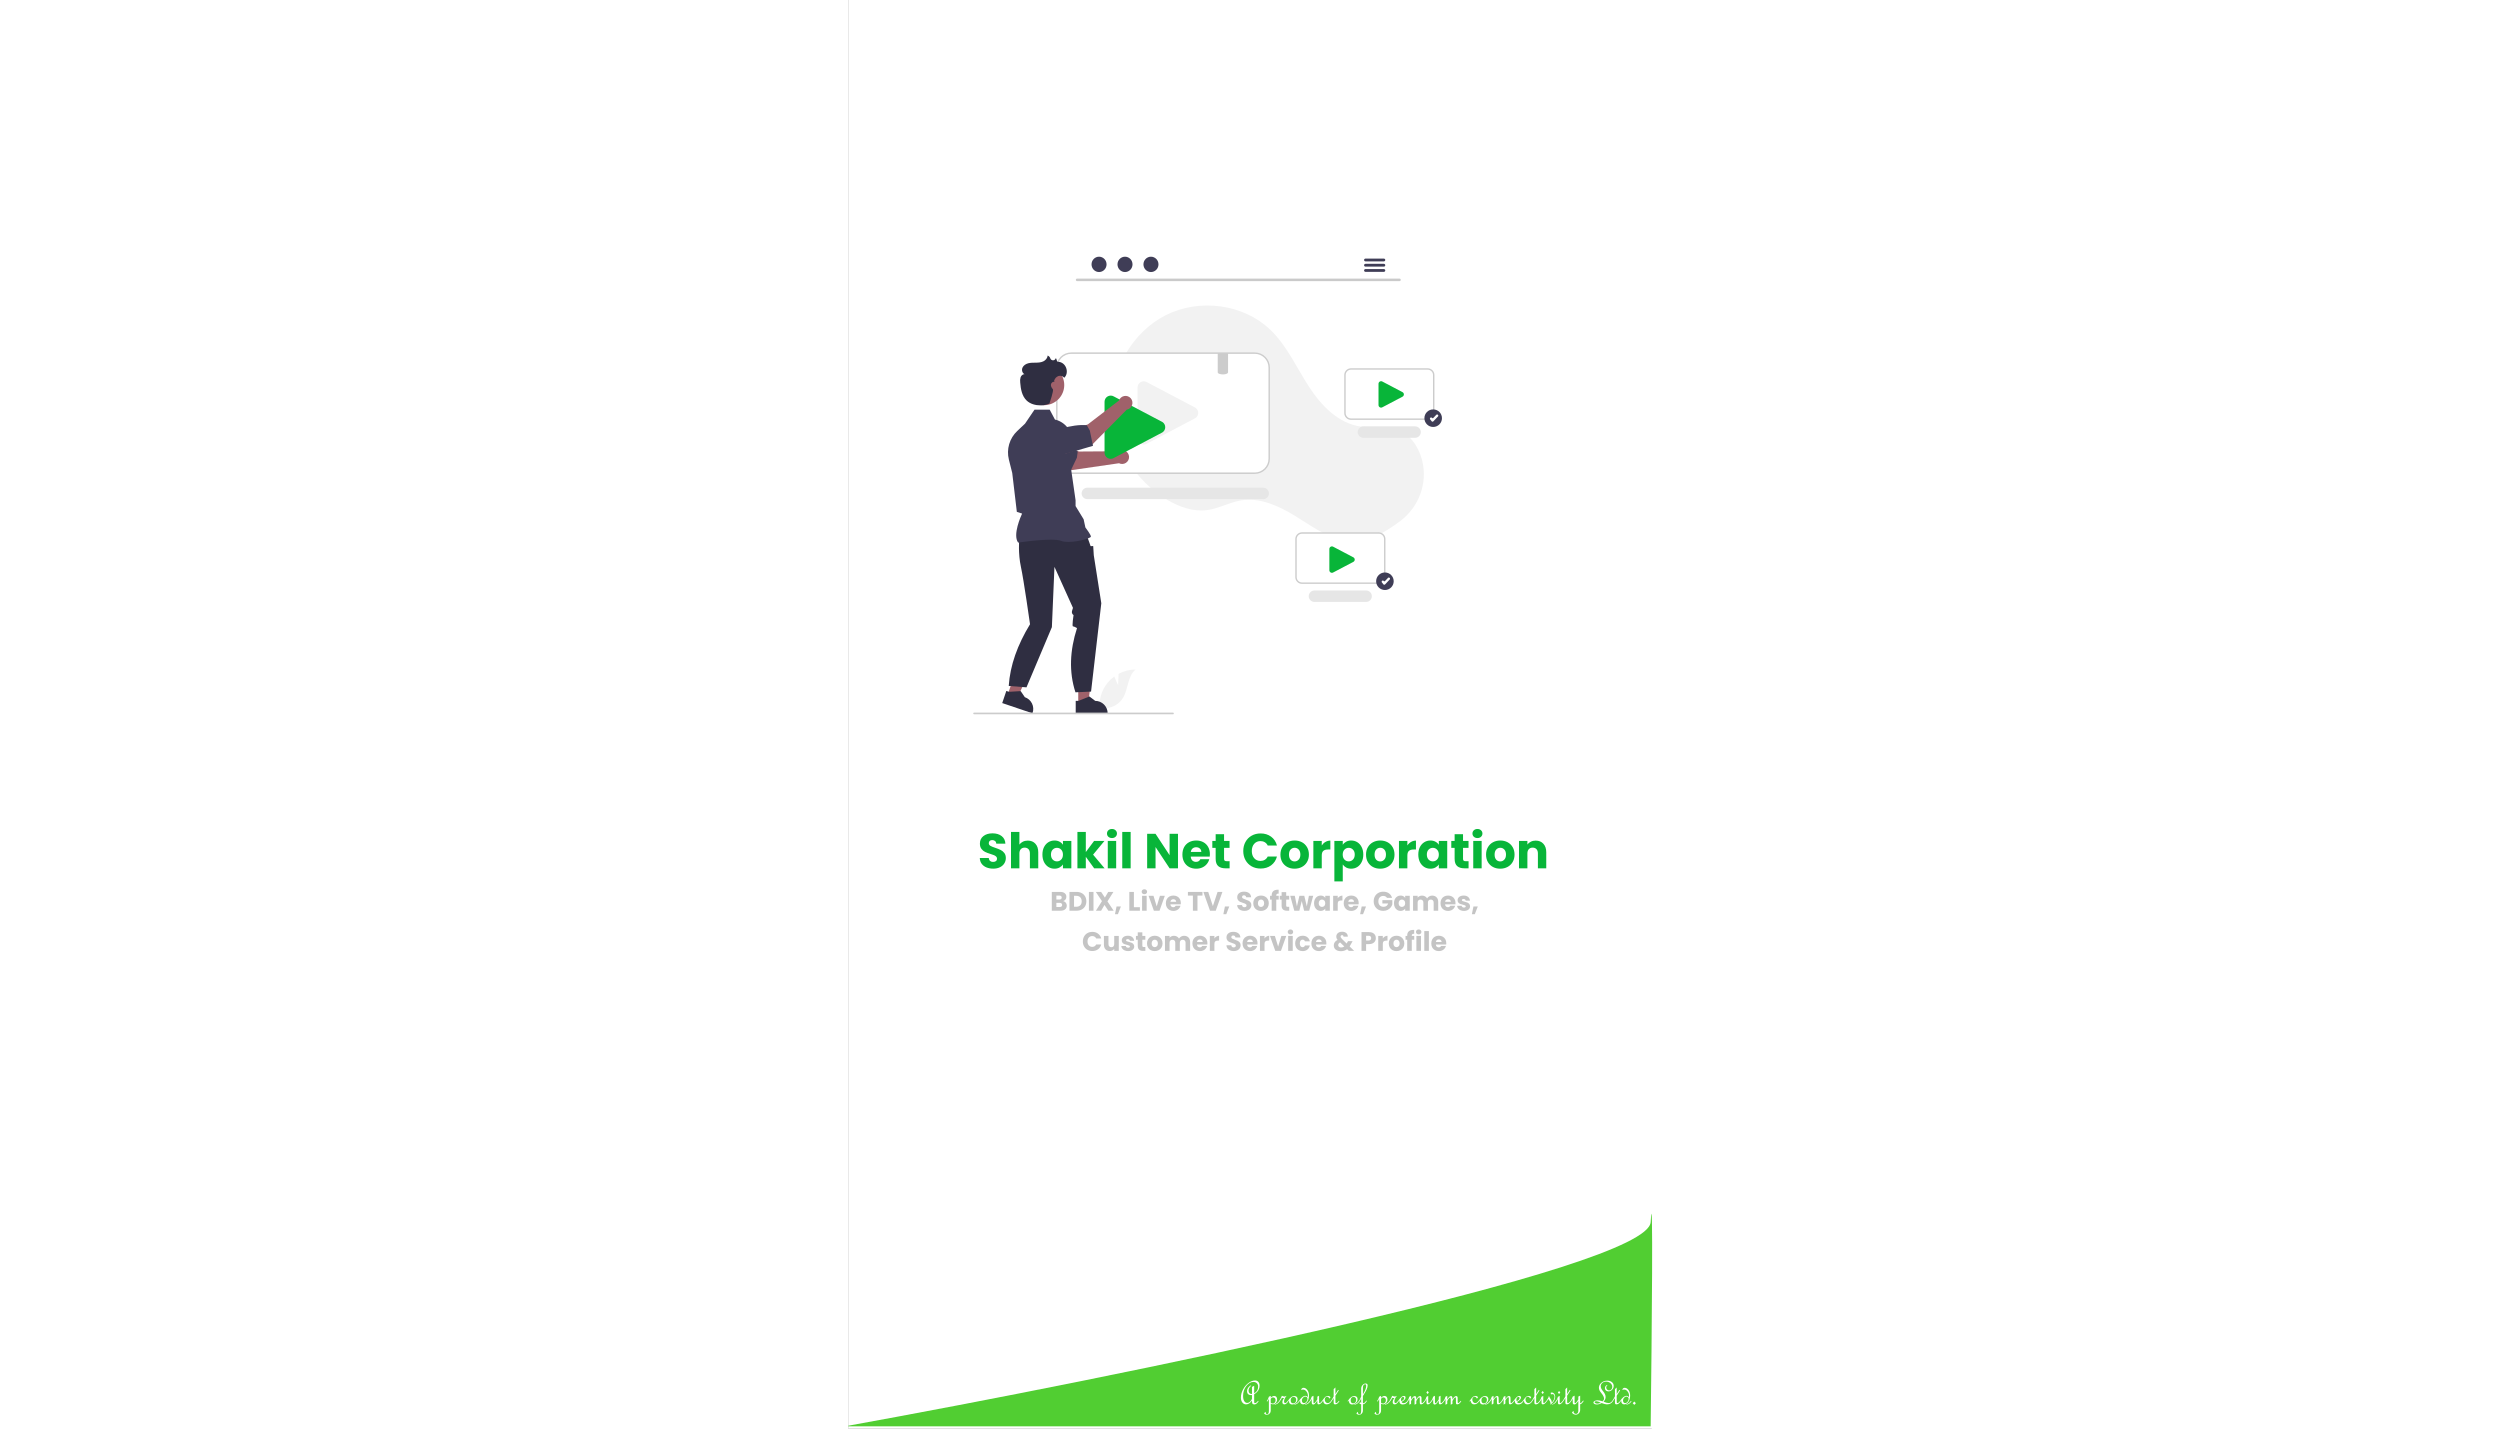 <svg width="1400" height="800" viewBox="0 0 360 640" fill="none" xmlns="http://www.w3.org/2000/svg">
<rect x="0" y="0" width="360" height="640" fill="#808080" stroke="none"/>
<g clip-path="url(#clip0_17_187)">
<rect width="1400" height="800" fill="white"/>
<path d="M64.98 389.154C63.851 389.154 62.839 388.971 61.944 388.604C61.05 388.237 60.331 387.695 59.788 386.976C59.26 386.257 58.982 385.392 58.952 384.38H62.956C63.015 384.952 63.213 385.392 63.55 385.7C63.888 385.993 64.328 386.14 64.87 386.14C65.428 386.14 65.868 386.015 66.19 385.766C66.513 385.502 66.674 385.143 66.674 384.688C66.674 384.307 66.542 383.991 66.278 383.742C66.029 383.493 65.714 383.287 65.332 383.126C64.966 382.965 64.438 382.781 63.748 382.576C62.751 382.268 61.937 381.96 61.306 381.652C60.676 381.344 60.133 380.889 59.678 380.288C59.224 379.687 58.996 378.902 58.996 377.934C58.996 376.497 59.517 375.375 60.558 374.568C61.6 373.747 62.956 373.336 64.628 373.336C66.33 373.336 67.701 373.747 68.742 374.568C69.784 375.375 70.341 376.504 70.414 377.956H66.344C66.315 377.457 66.132 377.069 65.794 376.79C65.457 376.497 65.024 376.35 64.496 376.35C64.042 376.35 63.675 376.475 63.396 376.724C63.118 376.959 62.978 377.303 62.978 377.758C62.978 378.257 63.213 378.645 63.682 378.924C64.152 379.203 64.885 379.503 65.882 379.826C66.88 380.163 67.686 380.486 68.302 380.794C68.933 381.102 69.476 381.549 69.93 382.136C70.385 382.723 70.612 383.478 70.612 384.402C70.612 385.282 70.385 386.081 69.93 386.8C69.49 387.519 68.845 388.091 67.994 388.516C67.144 388.941 66.139 389.154 64.98 389.154ZM80.474 376.592C81.882 376.592 83.011 377.061 83.862 378C84.712 378.924 85.138 380.2 85.138 381.828V389H81.397V382.334C81.397 381.513 81.185 380.875 80.76 380.42C80.334 379.965 79.762 379.738 79.043 379.738C78.325 379.738 77.753 379.965 77.328 380.42C76.902 380.875 76.689 381.513 76.689 382.334V389H72.927V372.72H76.689V378.374C77.071 377.831 77.591 377.399 78.251 377.076C78.912 376.753 79.652 376.592 80.474 376.592ZM87.004 382.84C87.004 381.579 87.238 380.471 87.708 379.518C88.192 378.565 88.844 377.831 89.666 377.318C90.487 376.805 91.404 376.548 92.416 376.548C93.281 376.548 94.036 376.724 94.682 377.076C95.342 377.428 95.848 377.89 96.2 378.462V376.724H99.962V389H96.2V387.262C95.833 387.834 95.32 388.296 94.66 388.648C94.014 389 93.259 389.176 92.394 389.176C91.396 389.176 90.487 388.919 89.666 388.406C88.844 387.878 88.192 387.137 87.708 386.184C87.238 385.216 87.004 384.101 87.004 382.84ZM96.2 382.862C96.2 381.923 95.936 381.183 95.408 380.64C94.894 380.097 94.264 379.826 93.516 379.826C92.768 379.826 92.13 380.097 91.602 380.64C91.088 381.168 90.832 381.901 90.832 382.84C90.832 383.779 91.088 384.527 91.602 385.084C92.13 385.627 92.768 385.898 93.516 385.898C94.264 385.898 94.894 385.627 95.408 385.084C95.936 384.541 96.2 383.801 96.2 382.862ZM110.185 389L106.445 383.852V389H102.683V372.72H106.445V381.718L110.163 376.724H114.805L109.701 382.884L114.849 389H110.185ZM118.175 375.448C117.515 375.448 116.972 375.257 116.547 374.876C116.136 374.48 115.931 373.996 115.931 373.424C115.931 372.837 116.136 372.353 116.547 371.972C116.972 371.576 117.515 371.378 118.175 371.378C118.82 371.378 119.348 371.576 119.759 371.972C120.184 372.353 120.397 372.837 120.397 373.424C120.397 373.996 120.184 374.48 119.759 374.876C119.348 375.257 118.82 375.448 118.175 375.448ZM120.045 376.724V389H116.283V376.724H120.045ZM126.533 372.72V389H122.771V372.72H126.533ZM147.738 389H143.976L137.684 379.474V389H133.922V373.556H137.684L143.976 383.126V373.556H147.738V389ZM162.037 382.664C162.037 383.016 162.015 383.383 161.971 383.764H153.457C153.515 384.527 153.757 385.113 154.183 385.524C154.623 385.92 155.158 386.118 155.789 386.118C156.727 386.118 157.38 385.722 157.747 384.93H161.751C161.545 385.737 161.171 386.463 160.629 387.108C160.101 387.753 159.433 388.259 158.627 388.626C157.82 388.993 156.918 389.176 155.921 389.176C154.718 389.176 153.647 388.919 152.709 388.406C151.77 387.893 151.037 387.159 150.509 386.206C149.981 385.253 149.717 384.138 149.717 382.862C149.717 381.586 149.973 380.471 150.487 379.518C151.015 378.565 151.748 377.831 152.687 377.318C153.625 376.805 154.703 376.548 155.921 376.548C157.109 376.548 158.165 376.797 159.089 377.296C160.013 377.795 160.731 378.506 161.245 379.43C161.773 380.354 162.037 381.432 162.037 382.664ZM158.187 381.674C158.187 381.029 157.967 380.515 157.527 380.134C157.087 379.753 156.537 379.562 155.877 379.562C155.246 379.562 154.711 379.745 154.271 380.112C153.845 380.479 153.581 380.999 153.479 381.674H158.187ZM170.863 385.81V389H168.949C167.585 389 166.522 388.67 165.759 388.01C164.997 387.335 164.615 386.243 164.615 384.732V379.848H163.119V376.724H164.615V373.732H168.377V376.724H170.841V379.848H168.377V384.776C168.377 385.143 168.465 385.407 168.641 385.568C168.817 385.729 169.111 385.81 169.521 385.81H170.863ZM176.983 381.256C176.983 379.731 177.313 378.374 177.973 377.186C178.633 375.983 179.55 375.052 180.723 374.392C181.911 373.717 183.253 373.38 184.749 373.38C186.582 373.38 188.152 373.864 189.457 374.832C190.762 375.8 191.635 377.12 192.075 378.792H187.939C187.631 378.147 187.191 377.655 186.619 377.318C186.062 376.981 185.424 376.812 184.705 376.812C183.546 376.812 182.608 377.215 181.889 378.022C181.17 378.829 180.811 379.907 180.811 381.256C180.811 382.605 181.17 383.683 181.889 384.49C182.608 385.297 183.546 385.7 184.705 385.7C185.424 385.7 186.062 385.531 186.619 385.194C187.191 384.857 187.631 384.365 187.939 383.72H192.075C191.635 385.392 190.762 386.712 189.457 387.68C188.152 388.633 186.582 389.11 184.749 389.11C183.253 389.11 181.911 388.78 180.723 388.12C179.55 387.445 178.633 386.514 177.973 385.326C177.313 384.138 176.983 382.781 176.983 381.256ZM199.967 389.176C198.764 389.176 197.679 388.919 196.711 388.406C195.757 387.893 195.002 387.159 194.445 386.206C193.902 385.253 193.631 384.138 193.631 382.862C193.631 381.601 193.909 380.493 194.467 379.54C195.024 378.572 195.787 377.831 196.755 377.318C197.723 376.805 198.808 376.548 200.011 376.548C201.213 376.548 202.299 376.805 203.267 377.318C204.235 377.831 204.997 378.572 205.555 379.54C206.112 380.493 206.391 381.601 206.391 382.862C206.391 384.123 206.105 385.238 205.533 386.206C204.975 387.159 204.205 387.893 203.223 388.406C202.255 388.919 201.169 389.176 199.967 389.176ZM199.967 385.92C200.685 385.92 201.294 385.656 201.793 385.128C202.306 384.6 202.563 383.845 202.563 382.862C202.563 381.879 202.313 381.124 201.815 380.596C201.331 380.068 200.729 379.804 200.011 379.804C199.277 379.804 198.669 380.068 198.185 380.596C197.701 381.109 197.459 381.865 197.459 382.862C197.459 383.845 197.693 384.6 198.163 385.128C198.647 385.656 199.248 385.92 199.967 385.92ZM212.148 378.77C212.588 378.095 213.138 377.567 213.798 377.186C214.458 376.79 215.192 376.592 215.998 376.592V380.574H214.964C214.026 380.574 213.322 380.779 212.852 381.19C212.383 381.586 212.148 382.29 212.148 383.302V389H208.386V376.724H212.148V378.77ZM221.559 378.462C221.925 377.89 222.431 377.428 223.077 377.076C223.722 376.724 224.477 376.548 225.343 376.548C226.355 376.548 227.271 376.805 228.093 377.318C228.914 377.831 229.559 378.565 230.029 379.518C230.513 380.471 230.755 381.579 230.755 382.84C230.755 384.101 230.513 385.216 230.029 386.184C229.559 387.137 228.914 387.878 228.093 388.406C227.271 388.919 226.355 389.176 225.343 389.176C224.492 389.176 223.737 389 223.077 388.648C222.431 388.296 221.925 387.841 221.559 387.284V394.852H217.797V376.724H221.559V378.462ZM226.927 382.84C226.927 381.901 226.663 381.168 226.135 380.64C225.621 380.097 224.983 379.826 224.221 379.826C223.473 379.826 222.835 380.097 222.307 380.64C221.793 381.183 221.537 381.923 221.537 382.862C221.537 383.801 221.793 384.541 222.307 385.084C222.835 385.627 223.473 385.898 224.221 385.898C224.969 385.898 225.607 385.627 226.135 385.084C226.663 384.527 226.927 383.779 226.927 382.84ZM238.316 389.176C237.114 389.176 236.028 388.919 235.06 388.406C234.107 387.893 233.352 387.159 232.794 386.206C232.252 385.253 231.98 384.138 231.98 382.862C231.98 381.601 232.259 380.493 232.816 379.54C233.374 378.572 234.136 377.831 235.104 377.318C236.072 376.805 237.158 376.548 238.36 376.548C239.563 376.548 240.648 376.805 241.616 377.318C242.584 377.831 243.347 378.572 243.904 379.54C244.462 380.493 244.74 381.601 244.74 382.862C244.74 384.123 244.454 385.238 243.882 386.206C243.325 387.159 242.555 387.893 241.572 388.406C240.604 388.919 239.519 389.176 238.316 389.176ZM238.316 385.92C239.035 385.92 239.644 385.656 240.142 385.128C240.656 384.6 240.912 383.845 240.912 382.862C240.912 381.879 240.663 381.124 240.164 380.596C239.68 380.068 239.079 379.804 238.36 379.804C237.627 379.804 237.018 380.068 236.534 380.596C236.05 381.109 235.808 381.865 235.808 382.862C235.808 383.845 236.043 384.6 236.512 385.128C236.996 385.656 237.598 385.92 238.316 385.92ZM250.498 378.77C250.938 378.095 251.488 377.567 252.148 377.186C252.808 376.79 253.541 376.592 254.348 376.592V380.574H253.314C252.375 380.574 251.671 380.779 251.202 381.19C250.733 381.586 250.498 382.29 250.498 383.302V389H246.736V376.724H250.498V378.77ZM255.398 382.84C255.398 381.579 255.633 380.471 256.102 379.518C256.586 378.565 257.239 377.831 258.06 377.318C258.882 376.805 259.798 376.548 260.81 376.548C261.676 376.548 262.431 376.724 263.076 377.076C263.736 377.428 264.242 377.89 264.594 378.462V376.724H268.356V389H264.594V387.262C264.228 387.834 263.714 388.296 263.054 388.648C262.409 389 261.654 389.176 260.788 389.176C259.791 389.176 258.882 388.919 258.06 388.406C257.239 387.878 256.586 387.137 256.102 386.184C255.633 385.216 255.398 384.101 255.398 382.84ZM264.594 382.862C264.594 381.923 264.33 381.183 263.802 380.64C263.289 380.097 262.658 379.826 261.91 379.826C261.162 379.826 260.524 380.097 259.996 380.64C259.483 381.168 259.226 381.901 259.226 382.84C259.226 383.779 259.483 384.527 259.996 385.084C260.524 385.627 261.162 385.898 261.91 385.898C262.658 385.898 263.289 385.627 263.802 385.084C264.33 384.541 264.594 383.801 264.594 382.862ZM277.92 385.81V389H276.006C274.642 389 273.579 388.67 272.816 388.01C272.053 387.335 271.672 386.243 271.672 384.732V379.848H270.176V376.724H271.672V373.732H275.434V376.724H277.898V379.848H275.434V384.776C275.434 385.143 275.522 385.407 275.698 385.568C275.874 385.729 276.167 385.81 276.578 385.81H277.92ZM281.907 375.448C281.247 375.448 280.705 375.257 280.279 374.876C279.869 374.48 279.663 373.996 279.663 373.424C279.663 372.837 279.869 372.353 280.279 371.972C280.705 371.576 281.247 371.378 281.907 371.378C282.553 371.378 283.081 371.576 283.491 371.972C283.917 372.353 284.129 372.837 284.129 373.424C284.129 373.996 283.917 374.48 283.491 374.876C283.081 375.257 282.553 375.448 281.907 375.448ZM283.777 376.724V389H280.015V376.724H283.777ZM292.092 389.176C290.889 389.176 289.804 388.919 288.836 388.406C287.882 387.893 287.127 387.159 286.57 386.206C286.027 385.253 285.756 384.138 285.756 382.862C285.756 381.601 286.034 380.493 286.592 379.54C287.149 378.572 287.912 377.831 288.88 377.318C289.848 376.805 290.933 376.548 292.136 376.548C293.338 376.548 294.424 376.805 295.392 377.318C296.36 377.831 297.122 378.572 297.68 379.54C298.237 380.493 298.516 381.601 298.516 382.862C298.516 384.123 298.23 385.238 297.658 386.206C297.1 387.159 296.33 387.893 295.348 388.406C294.38 388.919 293.294 389.176 292.092 389.176ZM292.092 385.92C292.81 385.92 293.419 385.656 293.918 385.128C294.431 384.6 294.688 383.845 294.688 382.862C294.688 381.879 294.438 381.124 293.94 380.596C293.456 380.068 292.854 379.804 292.136 379.804C291.402 379.804 290.794 380.068 290.31 380.596C289.826 381.109 289.584 381.865 289.584 382.862C289.584 383.845 289.818 384.6 290.288 385.128C290.772 385.656 291.373 385.92 292.092 385.92ZM307.991 376.592C309.429 376.592 310.573 377.061 311.423 378C312.289 378.924 312.721 380.2 312.721 381.828V389H308.981V382.334C308.981 381.513 308.769 380.875 308.343 380.42C307.918 379.965 307.346 379.738 306.627 379.738C305.909 379.738 305.337 379.965 304.911 380.42C304.486 380.875 304.273 381.513 304.273 382.334V389H300.511V376.724H304.273V378.352C304.655 377.809 305.168 377.384 305.813 377.076C306.459 376.753 307.185 376.592 307.991 376.592Z" fill="#08B539"/>
<path d="M359.5 547.5C358.3 568.7 118.333 617.333 -1.5 639H359.5C360 599.667 360.7 526.3 359.5 547.5Z" fill="#51CE32"/>
<path d="M96.303 403.68C96.791 403.784 97.183 404.028 97.479 404.412C97.775 404.788 97.923 405.22 97.923 405.708C97.923 406.412 97.675 406.972 97.179 407.388C96.691 407.796 96.007 408 95.127 408H91.203V399.576H94.995C95.851 399.576 96.519 399.772 96.999 400.164C97.487 400.556 97.731 401.088 97.731 401.76C97.731 402.256 97.599 402.668 97.335 402.996C97.079 403.324 96.735 403.552 96.303 403.68ZM93.255 402.984H94.599C94.935 402.984 95.191 402.912 95.367 402.768C95.551 402.616 95.643 402.396 95.643 402.108C95.643 401.82 95.551 401.6 95.367 401.448C95.191 401.296 94.935 401.22 94.599 401.22H93.255V402.984ZM94.767 406.344C95.111 406.344 95.375 406.268 95.559 406.116C95.751 405.956 95.847 405.728 95.847 405.432C95.847 405.136 95.747 404.904 95.547 404.736C95.355 404.568 95.087 404.484 94.743 404.484H93.255V406.344H94.767ZM102.269 399.576C103.157 399.576 103.933 399.752 104.597 400.104C105.261 400.456 105.773 400.952 106.133 401.592C106.501 402.224 106.685 402.956 106.685 403.788C106.685 404.612 106.501 405.344 106.133 405.984C105.773 406.624 105.257 407.12 104.585 407.472C103.921 407.824 103.149 408 102.269 408H99.113V399.576H102.269ZM102.137 406.224C102.913 406.224 103.517 406.012 103.949 405.588C104.381 405.164 104.597 404.564 104.597 403.788C104.597 403.012 104.381 402.408 103.949 401.976C103.517 401.544 102.913 401.328 102.137 401.328H101.165V406.224H102.137ZM109.884 399.576V408H107.832V399.576H109.884ZM116.531 408L114.815 405.42L113.303 408H110.975L113.675 403.716L110.915 399.576H113.303L114.995 402.12L116.483 399.576H118.811L116.135 403.824L118.919 408H116.531ZM122.157 406.104L120.825 409.548H119.517L120.213 406.104H122.157ZM127.989 406.416H130.677V408H125.937V399.576H127.989V406.416ZM132.688 400.608C132.328 400.608 132.032 400.504 131.8 400.296C131.576 400.08 131.464 399.816 131.464 399.504C131.464 399.184 131.576 398.92 131.8 398.712C132.032 398.496 132.328 398.388 132.688 398.388C133.04 398.388 133.328 398.496 133.552 398.712C133.784 398.92 133.9 399.184 133.9 399.504C133.9 399.816 133.784 400.08 133.552 400.296C133.328 400.504 133.04 400.608 132.688 400.608ZM133.708 401.304V408H131.656V401.304H133.708ZM138.207 406.08L139.659 401.304H141.843L139.467 408H136.935L134.559 401.304H136.755L138.207 406.08ZM149.019 404.544C149.019 404.736 149.007 404.936 148.983 405.144H144.339C144.371 405.56 144.503 405.88 144.735 406.104C144.975 406.32 145.267 406.428 145.611 406.428C146.123 406.428 146.479 406.212 146.679 405.78H148.863C148.751 406.22 148.547 406.616 148.251 406.968C147.963 407.32 147.599 407.596 147.159 407.796C146.719 407.996 146.227 408.096 145.683 408.096C145.027 408.096 144.443 407.956 143.931 407.676C143.419 407.396 143.019 406.996 142.731 406.476C142.443 405.956 142.299 405.348 142.299 404.652C142.299 403.956 142.439 403.348 142.719 402.828C143.007 402.308 143.407 401.908 143.919 401.628C144.431 401.348 145.019 401.208 145.683 401.208C146.331 401.208 146.907 401.344 147.411 401.616C147.915 401.888 148.307 402.276 148.587 402.78C148.875 403.284 149.019 403.872 149.019 404.544ZM146.919 404.004C146.919 403.652 146.799 403.372 146.559 403.164C146.319 402.956 146.019 402.852 145.659 402.852C145.315 402.852 145.023 402.952 144.783 403.152C144.551 403.352 144.407 403.636 144.351 404.004H146.919ZM158.704 399.576V401.22H156.472V408H154.42V401.22H152.188V399.576H158.704ZM167.642 399.576L164.654 408H162.086L159.098 399.576H161.282L163.37 405.936L165.47 399.576H167.642ZM170.708 406.104L169.376 409.548H168.068L168.764 406.104H170.708ZM177.536 408.084C176.92 408.084 176.368 407.984 175.88 407.784C175.392 407.584 175 407.288 174.704 406.896C174.416 406.504 174.264 406.032 174.248 405.48H176.432C176.464 405.792 176.572 406.032 176.756 406.2C176.94 406.36 177.18 406.44 177.476 406.44C177.78 406.44 178.02 406.372 178.196 406.236C178.372 406.092 178.46 405.896 178.46 405.648C178.46 405.44 178.388 405.268 178.244 405.132C178.108 404.996 177.936 404.884 177.728 404.796C177.528 404.708 177.24 404.608 176.864 404.496C176.32 404.328 175.876 404.16 175.532 403.992C175.188 403.824 174.892 403.576 174.644 403.248C174.396 402.92 174.272 402.492 174.272 401.964C174.272 401.18 174.556 400.568 175.124 400.128C175.692 399.68 176.432 399.456 177.344 399.456C178.272 399.456 179.02 399.68 179.588 400.128C180.156 400.568 180.46 401.184 180.5 401.976H178.28C178.264 401.704 178.164 401.492 177.98 401.34C177.796 401.18 177.56 401.1 177.272 401.1C177.024 401.1 176.824 401.168 176.672 401.304C176.52 401.432 176.444 401.62 176.444 401.868C176.444 402.14 176.572 402.352 176.828 402.504C177.084 402.656 177.484 402.82 178.028 402.996C178.572 403.18 179.012 403.356 179.348 403.524C179.692 403.692 179.988 403.936 180.236 404.256C180.484 404.576 180.608 404.988 180.608 405.492C180.608 405.972 180.484 406.408 180.236 406.8C179.996 407.192 179.644 407.504 179.18 407.736C178.716 407.968 178.168 408.084 177.536 408.084ZM184.919 408.096C184.263 408.096 183.671 407.956 183.143 407.676C182.623 407.396 182.211 406.996 181.907 406.476C181.611 405.956 181.463 405.348 181.463 404.652C181.463 403.964 181.615 403.36 181.919 402.84C182.223 402.312 182.639 401.908 183.167 401.628C183.695 401.348 184.287 401.208 184.943 401.208C185.599 401.208 186.191 401.348 186.719 401.628C187.247 401.908 187.663 402.312 187.967 402.84C188.271 403.36 188.423 403.964 188.423 404.652C188.423 405.34 188.267 405.948 187.955 406.476C187.651 406.996 187.231 407.396 186.695 407.676C186.167 407.956 185.575 408.096 184.919 408.096ZM184.919 406.32C185.311 406.32 185.643 406.176 185.915 405.888C186.195 405.6 186.335 405.188 186.335 404.652C186.335 404.116 186.199 403.704 185.927 403.416C185.663 403.128 185.335 402.984 184.943 402.984C184.543 402.984 184.211 403.128 183.947 403.416C183.683 403.696 183.551 404.108 183.551 404.652C183.551 405.188 183.679 405.6 183.935 405.888C184.199 406.176 184.527 406.32 184.919 406.32ZM192.872 403.008H191.768V408H189.716V403.008H188.972V401.304H189.716V401.112C189.716 400.288 189.952 399.664 190.424 399.24C190.896 398.808 191.588 398.592 192.5 398.592C192.652 398.592 192.764 398.596 192.836 398.604V400.344C192.444 400.32 192.168 400.376 192.008 400.512C191.848 400.648 191.768 400.892 191.768 401.244V401.304H192.872V403.008ZM197.568 406.26V408H196.524C195.78 408 195.2 407.82 194.784 407.46C194.368 407.092 194.16 406.496 194.16 405.672V403.008H193.344V401.304H194.16V399.672H196.212V401.304H197.556V403.008H196.212V405.696C196.212 405.896 196.26 406.04 196.356 406.128C196.452 406.216 196.612 406.26 196.836 406.26H197.568ZM208.323 401.304L206.511 408H204.243L203.187 403.656L202.095 408H199.839L198.015 401.304H200.067L201.015 406.092L202.143 401.304H204.315L205.455 406.068L206.391 401.304H208.323ZM208.697 404.64C208.697 403.952 208.825 403.348 209.081 402.828C209.345 402.308 209.701 401.908 210.149 401.628C210.597 401.348 211.097 401.208 211.649 401.208C212.121 401.208 212.533 401.304 212.885 401.496C213.245 401.688 213.521 401.94 213.713 402.252V401.304H215.765V408H213.713V407.052C213.513 407.364 213.233 407.616 212.873 407.808C212.521 408 212.109 408.096 211.637 408.096C211.093 408.096 210.597 407.956 210.149 407.676C209.701 407.388 209.345 406.984 209.081 406.464C208.825 405.936 208.697 405.328 208.697 404.64ZM213.713 404.652C213.713 404.14 213.569 403.736 213.281 403.44C213.001 403.144 212.657 402.996 212.249 402.996C211.841 402.996 211.493 403.144 211.205 403.44C210.925 403.728 210.785 404.128 210.785 404.64C210.785 405.152 210.925 405.56 211.205 405.864C211.493 406.16 211.841 406.308 212.249 406.308C212.657 406.308 213.001 406.16 213.281 405.864C213.569 405.568 213.713 405.164 213.713 404.652ZM219.302 402.42C219.542 402.052 219.842 401.764 220.202 401.556C220.562 401.34 220.962 401.232 221.402 401.232V403.404H220.838C220.326 403.404 219.942 403.516 219.686 403.74C219.43 403.956 219.302 404.34 219.302 404.892V408H217.25V401.304H219.302V402.42ZM228.695 404.544C228.695 404.736 228.683 404.936 228.659 405.144H224.015C224.047 405.56 224.179 405.88 224.411 406.104C224.651 406.32 224.943 406.428 225.287 406.428C225.799 406.428 226.155 406.212 226.355 405.78H228.539C228.427 406.22 228.223 406.616 227.927 406.968C227.639 407.32 227.275 407.596 226.835 407.796C226.395 407.996 225.903 408.096 225.359 408.096C224.703 408.096 224.119 407.956 223.607 407.676C223.095 407.396 222.695 406.996 222.407 406.476C222.119 405.956 221.975 405.348 221.975 404.652C221.975 403.956 222.115 403.348 222.395 402.828C222.683 402.308 223.083 401.908 223.595 401.628C224.107 401.348 224.695 401.208 225.359 401.208C226.007 401.208 226.583 401.344 227.087 401.616C227.591 401.888 227.983 402.276 228.263 402.78C228.551 403.284 228.695 403.872 228.695 404.544ZM226.595 404.004C226.595 403.652 226.475 403.372 226.235 403.164C225.995 402.956 225.695 402.852 225.335 402.852C224.991 402.852 224.699 402.952 224.459 403.152C224.227 403.352 224.083 403.636 224.027 404.004H226.595ZM231.985 406.104L230.653 409.548H229.345L230.041 406.104H231.985ZM241.357 402.24C241.205 401.96 240.985 401.748 240.697 401.604C240.417 401.452 240.085 401.376 239.701 401.376C239.037 401.376 238.505 401.596 238.105 402.036C237.705 402.468 237.505 403.048 237.505 403.776C237.505 404.552 237.713 405.16 238.129 405.6C238.553 406.032 239.133 406.248 239.869 406.248C240.373 406.248 240.797 406.12 241.141 405.864C241.493 405.608 241.749 405.24 241.909 404.76H239.305V403.248H243.769V405.156C243.617 405.668 243.357 406.144 242.989 406.584C242.629 407.024 242.169 407.38 241.609 407.652C241.049 407.924 240.417 408.06 239.713 408.06C238.881 408.06 238.137 407.88 237.481 407.52C236.833 407.152 236.325 406.644 235.957 405.996C235.597 405.348 235.417 404.608 235.417 403.776C235.417 402.944 235.597 402.204 235.957 401.556C236.325 400.9 236.833 400.392 237.481 400.032C238.129 399.664 238.869 399.48 239.701 399.48C240.709 399.48 241.557 399.724 242.245 400.212C242.941 400.7 243.401 401.376 243.625 402.24H241.357ZM244.498 404.64C244.498 403.952 244.626 403.348 244.882 402.828C245.146 402.308 245.502 401.908 245.95 401.628C246.398 401.348 246.898 401.208 247.45 401.208C247.922 401.208 248.334 401.304 248.686 401.496C249.046 401.688 249.322 401.94 249.514 402.252V401.304H251.566V408H249.514V407.052C249.314 407.364 249.034 407.616 248.674 407.808C248.322 408 247.91 408.096 247.438 408.096C246.894 408.096 246.398 407.956 245.95 407.676C245.502 407.388 245.146 406.984 244.882 406.464C244.626 405.936 244.498 405.328 244.498 404.64ZM249.514 404.652C249.514 404.14 249.37 403.736 249.082 403.44C248.802 403.144 248.458 402.996 248.05 402.996C247.642 402.996 247.294 403.144 247.006 403.44C246.726 403.728 246.586 404.128 246.586 404.64C246.586 405.152 246.726 405.56 247.006 405.864C247.294 406.16 247.642 406.308 248.05 406.308C248.458 406.308 248.802 406.16 249.082 405.864C249.37 405.568 249.514 405.164 249.514 404.652ZM261.595 401.232C262.427 401.232 263.087 401.484 263.575 401.988C264.071 402.492 264.319 403.192 264.319 404.088V408H262.279V404.364C262.279 403.932 262.163 403.6 261.931 403.368C261.707 403.128 261.395 403.008 260.995 403.008C260.595 403.008 260.279 403.128 260.047 403.368C259.823 403.6 259.711 403.932 259.711 404.364V408H257.671V404.364C257.671 403.932 257.555 403.6 257.323 403.368C257.099 403.128 256.787 403.008 256.387 403.008C255.987 403.008 255.671 403.128 255.439 403.368C255.215 403.6 255.103 403.932 255.103 404.364V408H253.051V401.304H255.103V402.144C255.311 401.864 255.583 401.644 255.919 401.484C256.255 401.316 256.635 401.232 257.059 401.232C257.563 401.232 258.011 401.34 258.403 401.556C258.803 401.772 259.115 402.08 259.339 402.48C259.571 402.112 259.887 401.812 260.287 401.58C260.687 401.348 261.123 401.232 261.595 401.232ZM272.066 404.544C272.066 404.736 272.054 404.936 272.03 405.144H267.386C267.418 405.56 267.55 405.88 267.782 406.104C268.022 406.32 268.314 406.428 268.658 406.428C269.17 406.428 269.526 406.212 269.726 405.78H271.91C271.798 406.22 271.594 406.616 271.298 406.968C271.01 407.32 270.646 407.596 270.206 407.796C269.766 407.996 269.274 408.096 268.73 408.096C268.074 408.096 267.49 407.956 266.978 407.676C266.466 407.396 266.066 406.996 265.778 406.476C265.49 405.956 265.346 405.348 265.346 404.652C265.346 403.956 265.486 403.348 265.766 402.828C266.054 402.308 266.454 401.908 266.966 401.628C267.478 401.348 268.066 401.208 268.73 401.208C269.378 401.208 269.954 401.344 270.458 401.616C270.962 401.888 271.354 402.276 271.634 402.78C271.922 403.284 272.066 403.872 272.066 404.544ZM269.966 404.004C269.966 403.652 269.846 403.372 269.606 403.164C269.366 402.956 269.066 402.852 268.706 402.852C268.362 402.852 268.07 402.952 267.83 403.152C267.598 403.352 267.454 403.636 267.398 404.004H269.966ZM275.872 408.096C275.288 408.096 274.768 407.996 274.312 407.796C273.856 407.596 273.496 407.324 273.232 406.98C272.968 406.628 272.82 406.236 272.788 405.804H274.816C274.84 406.036 274.948 406.224 275.14 406.368C275.332 406.512 275.568 406.584 275.848 406.584C276.104 406.584 276.3 406.536 276.436 406.44C276.58 406.336 276.652 406.204 276.652 406.044C276.652 405.852 276.552 405.712 276.352 405.624C276.152 405.528 275.828 405.424 275.38 405.312C274.9 405.2 274.5 405.084 274.18 404.964C273.86 404.836 273.584 404.64 273.352 404.376C273.12 404.104 273.004 403.74 273.004 403.284C273.004 402.9 273.108 402.552 273.316 402.24C273.532 401.92 273.844 401.668 274.252 401.484C274.668 401.3 275.16 401.208 275.728 401.208C276.568 401.208 277.228 401.416 277.708 401.832C278.196 402.248 278.476 402.8 278.548 403.488H276.652C276.62 403.256 276.516 403.072 276.34 402.936C276.172 402.8 275.948 402.732 275.668 402.732C275.428 402.732 275.244 402.78 275.116 402.876C274.988 402.964 274.924 403.088 274.924 403.248C274.924 403.44 275.024 403.584 275.224 403.68C275.432 403.776 275.752 403.872 276.184 403.968C276.68 404.096 277.084 404.224 277.396 404.352C277.708 404.472 277.98 404.672 278.212 404.952C278.452 405.224 278.576 405.592 278.584 406.056C278.584 406.448 278.472 406.8 278.248 407.112C278.032 407.416 277.716 407.656 277.3 407.832C276.892 408.008 276.416 408.096 275.872 408.096ZM282.048 406.104L280.716 409.548H279.408L280.104 406.104H282.048ZM105.123 421.776C105.123 420.944 105.303 420.204 105.663 419.556C106.023 418.9 106.523 418.392 107.163 418.032C107.811 417.664 108.543 417.48 109.359 417.48C110.359 417.48 111.215 417.744 111.927 418.272C112.639 418.8 113.115 419.52 113.355 420.432H111.099C110.931 420.08 110.691 419.812 110.379 419.628C110.075 419.444 109.727 419.352 109.335 419.352C108.703 419.352 108.191 419.572 107.799 420.012C107.407 420.452 107.211 421.04 107.211 421.776C107.211 422.512 107.407 423.1 107.799 423.54C108.191 423.98 108.703 424.2 109.335 424.2C109.727 424.2 110.075 424.108 110.379 423.924C110.691 423.74 110.931 423.472 111.099 423.12H113.355C113.115 424.032 112.639 424.752 111.927 425.28C111.215 425.8 110.359 426.06 109.359 426.06C108.543 426.06 107.811 425.88 107.163 425.52C106.523 425.152 106.023 424.644 105.663 423.996C105.303 423.348 105.123 422.608 105.123 421.776ZM121.223 419.304V426H119.171V425.088C118.963 425.384 118.679 425.624 118.319 425.808C117.967 425.984 117.575 426.072 117.143 426.072C116.631 426.072 116.179 425.96 115.787 425.736C115.395 425.504 115.091 425.172 114.875 424.74C114.659 424.308 114.551 423.8 114.551 423.216V419.304H116.591V422.94C116.591 423.388 116.707 423.736 116.939 423.984C117.171 424.232 117.483 424.356 117.875 424.356C118.275 424.356 118.591 424.232 118.823 423.984C119.055 423.736 119.171 423.388 119.171 422.94V419.304H121.223ZM125.421 426.096C124.837 426.096 124.317 425.996 123.861 425.796C123.405 425.596 123.045 425.324 122.781 424.98C122.517 424.628 122.369 424.236 122.337 423.804H124.365C124.389 424.036 124.497 424.224 124.689 424.368C124.881 424.512 125.117 424.584 125.397 424.584C125.653 424.584 125.849 424.536 125.985 424.44C126.129 424.336 126.201 424.204 126.201 424.044C126.201 423.852 126.101 423.712 125.901 423.624C125.701 423.528 125.377 423.424 124.929 423.312C124.449 423.2 124.049 423.084 123.729 422.964C123.409 422.836 123.133 422.64 122.901 422.376C122.669 422.104 122.553 421.74 122.553 421.284C122.553 420.9 122.657 420.552 122.865 420.24C123.081 419.92 123.393 419.668 123.801 419.484C124.217 419.3 124.709 419.208 125.277 419.208C126.117 419.208 126.777 419.416 127.257 419.832C127.745 420.248 128.025 420.8 128.097 421.488H126.201C126.169 421.256 126.065 421.072 125.889 420.936C125.721 420.8 125.497 420.732 125.217 420.732C124.977 420.732 124.793 420.78 124.665 420.876C124.537 420.964 124.473 421.088 124.473 421.248C124.473 421.44 124.573 421.584 124.773 421.68C124.981 421.776 125.301 421.872 125.733 421.968C126.229 422.096 126.633 422.224 126.945 422.352C127.257 422.472 127.529 422.672 127.761 422.952C128.001 423.224 128.125 423.592 128.133 424.056C128.133 424.448 128.021 424.8 127.797 425.112C127.581 425.416 127.265 425.656 126.849 425.832C126.441 426.008 125.965 426.096 125.421 426.096ZM133.121 424.26V426H132.077C131.333 426 130.753 425.82 130.337 425.46C129.921 425.092 129.713 424.496 129.713 423.672V421.008H128.897V419.304H129.713V417.672H131.765V419.304H133.109V421.008H131.765V423.696C131.765 423.896 131.813 424.04 131.909 424.128C132.005 424.216 132.165 424.26 132.389 424.26H133.121ZM137.312 426.096C136.656 426.096 136.064 425.956 135.536 425.676C135.016 425.396 134.604 424.996 134.3 424.476C134.004 423.956 133.856 423.348 133.856 422.652C133.856 421.964 134.008 421.36 134.312 420.84C134.616 420.312 135.032 419.908 135.56 419.628C136.088 419.348 136.68 419.208 137.336 419.208C137.992 419.208 138.584 419.348 139.112 419.628C139.64 419.908 140.056 420.312 140.36 420.84C140.664 421.36 140.816 421.964 140.816 422.652C140.816 423.34 140.66 423.948 140.348 424.476C140.044 424.996 139.624 425.396 139.088 425.676C138.56 425.956 137.968 426.096 137.312 426.096ZM137.312 424.32C137.704 424.32 138.036 424.176 138.308 423.888C138.588 423.6 138.728 423.188 138.728 422.652C138.728 422.116 138.592 421.704 138.32 421.416C138.056 421.128 137.728 420.984 137.336 420.984C136.936 420.984 136.604 421.128 136.34 421.416C136.076 421.696 135.944 422.108 135.944 422.652C135.944 423.188 136.072 423.6 136.328 423.888C136.592 424.176 136.92 424.32 137.312 424.32ZM150.448 419.232C151.28 419.232 151.94 419.484 152.428 419.988C152.924 420.492 153.172 421.192 153.172 422.088V426H151.132V422.364C151.132 421.932 151.016 421.6 150.784 421.368C150.56 421.128 150.248 421.008 149.848 421.008C149.448 421.008 149.132 421.128 148.9 421.368C148.676 421.6 148.564 421.932 148.564 422.364V426H146.524V422.364C146.524 421.932 146.408 421.6 146.176 421.368C145.952 421.128 145.64 421.008 145.24 421.008C144.84 421.008 144.524 421.128 144.292 421.368C144.068 421.6 143.956 421.932 143.956 422.364V426H141.904V419.304H143.956V420.144C144.164 419.864 144.436 419.644 144.772 419.484C145.108 419.316 145.488 419.232 145.912 419.232C146.416 419.232 146.864 419.34 147.256 419.556C147.656 419.772 147.968 420.08 148.192 420.48C148.424 420.112 148.74 419.812 149.14 419.58C149.54 419.348 149.976 419.232 150.448 419.232ZM160.919 422.544C160.919 422.736 160.907 422.936 160.883 423.144H156.239C156.271 423.56 156.403 423.88 156.635 424.104C156.875 424.32 157.167 424.428 157.511 424.428C158.023 424.428 158.379 424.212 158.579 423.78H160.763C160.651 424.22 160.447 424.616 160.151 424.968C159.863 425.32 159.499 425.596 159.059 425.796C158.619 425.996 158.127 426.096 157.583 426.096C156.927 426.096 156.343 425.956 155.831 425.676C155.319 425.396 154.919 424.996 154.631 424.476C154.343 423.956 154.199 423.348 154.199 422.652C154.199 421.956 154.339 421.348 154.619 420.828C154.907 420.308 155.307 419.908 155.819 419.628C156.331 419.348 156.919 419.208 157.583 419.208C158.231 419.208 158.807 419.344 159.311 419.616C159.815 419.888 160.207 420.276 160.487 420.78C160.775 421.284 160.919 421.872 160.919 422.544ZM158.819 422.004C158.819 421.652 158.699 421.372 158.459 421.164C158.219 420.956 157.919 420.852 157.559 420.852C157.215 420.852 156.923 420.952 156.683 421.152C156.451 421.352 156.307 421.636 156.251 422.004H158.819ZM164.054 420.42C164.294 420.052 164.594 419.764 164.954 419.556C165.314 419.34 165.714 419.232 166.154 419.232V421.404H165.59C165.078 421.404 164.694 421.516 164.438 421.74C164.182 421.956 164.054 422.34 164.054 422.892V426H162.002V419.304H164.054V420.42ZM172.726 426.084C172.11 426.084 171.558 425.984 171.07 425.784C170.582 425.584 170.19 425.288 169.894 424.896C169.606 424.504 169.454 424.032 169.438 423.48H171.622C171.654 423.792 171.762 424.032 171.946 424.2C172.13 424.36 172.37 424.44 172.666 424.44C172.97 424.44 173.21 424.372 173.386 424.236C173.562 424.092 173.65 423.896 173.65 423.648C173.65 423.44 173.578 423.268 173.434 423.132C173.298 422.996 173.126 422.884 172.918 422.796C172.718 422.708 172.43 422.608 172.054 422.496C171.51 422.328 171.066 422.16 170.722 421.992C170.378 421.824 170.082 421.576 169.834 421.248C169.586 420.92 169.462 420.492 169.462 419.964C169.462 419.18 169.746 418.568 170.314 418.128C170.882 417.68 171.622 417.456 172.534 417.456C173.462 417.456 174.21 417.68 174.778 418.128C175.346 418.568 175.65 419.184 175.69 419.976H173.47C173.454 419.704 173.354 419.492 173.17 419.34C172.986 419.18 172.75 419.1 172.462 419.1C172.214 419.1 172.014 419.168 171.862 419.304C171.71 419.432 171.634 419.62 171.634 419.868C171.634 420.14 171.762 420.352 172.018 420.504C172.274 420.656 172.674 420.82 173.218 420.996C173.762 421.18 174.202 421.356 174.538 421.524C174.882 421.692 175.178 421.936 175.426 422.256C175.674 422.576 175.798 422.988 175.798 423.492C175.798 423.972 175.674 424.408 175.426 424.8C175.186 425.192 174.834 425.504 174.37 425.736C173.906 425.968 173.358 426.084 172.726 426.084ZM183.372 422.544C183.372 422.736 183.36 422.936 183.336 423.144H178.692C178.724 423.56 178.856 423.88 179.088 424.104C179.328 424.32 179.62 424.428 179.964 424.428C180.476 424.428 180.832 424.212 181.032 423.78H183.216C183.104 424.22 182.9 424.616 182.604 424.968C182.316 425.32 181.952 425.596 181.512 425.796C181.072 425.996 180.58 426.096 180.036 426.096C179.38 426.096 178.796 425.956 178.284 425.676C177.772 425.396 177.372 424.996 177.084 424.476C176.796 423.956 176.652 423.348 176.652 422.652C176.652 421.956 176.792 421.348 177.072 420.828C177.36 420.308 177.76 419.908 178.272 419.628C178.784 419.348 179.372 419.208 180.036 419.208C180.684 419.208 181.26 419.344 181.764 419.616C182.268 419.888 182.66 420.276 182.94 420.78C183.228 421.284 183.372 421.872 183.372 422.544ZM181.272 422.004C181.272 421.652 181.152 421.372 180.912 421.164C180.672 420.956 180.372 420.852 180.012 420.852C179.668 420.852 179.376 420.952 179.136 421.152C178.904 421.352 178.76 421.636 178.704 422.004H181.272ZM186.507 420.42C186.747 420.052 187.047 419.764 187.407 419.556C187.767 419.34 188.167 419.232 188.607 419.232V421.404H188.043C187.531 421.404 187.147 421.516 186.891 421.74C186.635 421.956 186.507 422.34 186.507 422.892V426H184.455V419.304H186.507V420.42ZM192.6 424.08L194.052 419.304H196.236L193.86 426H191.328L188.952 419.304H191.148L192.6 424.08ZM198.131 418.608C197.771 418.608 197.475 418.504 197.243 418.296C197.019 418.08 196.907 417.816 196.907 417.504C196.907 417.184 197.019 416.92 197.243 416.712C197.475 416.496 197.771 416.388 198.131 416.388C198.483 416.388 198.771 416.496 198.995 416.712C199.227 416.92 199.343 417.184 199.343 417.504C199.343 417.816 199.227 418.08 198.995 418.296C198.771 418.504 198.483 418.608 198.131 418.608ZM199.151 419.304V426H197.099V419.304H199.151ZM200.231 422.652C200.231 421.956 200.371 421.348 200.651 420.828C200.939 420.308 201.335 419.908 201.839 419.628C202.351 419.348 202.935 419.208 203.591 419.208C204.431 419.208 205.131 419.428 205.691 419.868C206.259 420.308 206.631 420.928 206.807 421.728H204.623C204.439 421.216 204.083 420.96 203.555 420.96C203.179 420.96 202.879 421.108 202.655 421.404C202.431 421.692 202.319 422.108 202.319 422.652C202.319 423.196 202.431 423.616 202.655 423.912C202.879 424.2 203.179 424.344 203.555 424.344C204.083 424.344 204.439 424.088 204.623 423.576H206.807C206.631 424.36 206.259 424.976 205.691 425.424C205.123 425.872 204.423 426.096 203.591 426.096C202.935 426.096 202.351 425.956 201.839 425.676C201.335 425.396 200.939 424.996 200.651 424.476C200.371 423.956 200.231 423.348 200.231 422.652ZM214.216 422.544C214.216 422.736 214.204 422.936 214.18 423.144H209.536C209.568 423.56 209.7 423.88 209.932 424.104C210.172 424.32 210.464 424.428 210.808 424.428C211.32 424.428 211.676 424.212 211.876 423.78H214.06C213.948 424.22 213.744 424.616 213.448 424.968C213.16 425.32 212.796 425.596 212.356 425.796C211.916 425.996 211.424 426.096 210.88 426.096C210.224 426.096 209.64 425.956 209.128 425.676C208.616 425.396 208.216 424.996 207.928 424.476C207.64 423.956 207.496 423.348 207.496 422.652C207.496 421.956 207.636 421.348 207.916 420.828C208.204 420.308 208.604 419.908 209.116 419.628C209.628 419.348 210.216 419.208 210.88 419.208C211.528 419.208 212.104 419.344 212.608 419.616C213.112 419.888 213.504 420.276 213.784 420.78C214.072 421.284 214.216 421.872 214.216 422.544ZM212.116 422.004C212.116 421.652 211.996 421.372 211.756 421.164C211.516 420.956 211.216 420.852 210.856 420.852C210.512 420.852 210.22 420.952 209.98 421.152C209.748 421.352 209.604 421.636 209.548 422.004H212.116ZM224.286 426L223.506 425.244C222.73 425.836 221.802 426.132 220.722 426.132C220.074 426.132 219.51 426.028 219.03 425.82C218.55 425.604 218.178 425.304 217.914 424.92C217.658 424.528 217.53 424.072 217.53 423.552C217.53 423.024 217.67 422.548 217.95 422.124C218.238 421.692 218.666 421.34 219.234 421.068C219.026 420.812 218.878 420.568 218.79 420.336C218.702 420.096 218.658 419.836 218.658 419.556C218.658 419.156 218.762 418.792 218.97 418.464C219.178 418.136 219.478 417.88 219.87 417.696C220.27 417.504 220.742 417.408 221.286 417.408C221.838 417.408 222.306 417.508 222.69 417.708C223.074 417.908 223.362 418.176 223.554 418.512C223.746 418.848 223.834 419.216 223.818 419.616H221.886C221.894 419.4 221.838 419.236 221.718 419.124C221.606 419.004 221.454 418.944 221.262 418.944C221.07 418.944 220.91 419 220.782 419.112C220.654 419.224 220.59 419.368 220.59 419.544C220.59 419.712 220.642 419.888 220.746 420.072C220.858 420.256 221.03 420.468 221.262 420.708L223.314 422.712C223.33 422.672 223.35 422.624 223.374 422.568C223.406 422.512 223.438 422.448 223.47 422.376L223.914 421.62H225.966L225.39 422.664C225.174 423.136 224.926 423.584 224.646 424.008L226.674 426H224.286ZM220.818 424.476C221.354 424.476 221.83 424.324 222.246 424.02L220.374 422.208C219.798 422.504 219.51 422.904 219.51 423.408C219.51 423.712 219.626 423.968 219.858 424.176C220.098 424.376 220.418 424.476 220.818 424.476ZM236.379 420.288C236.379 420.776 236.267 421.224 236.043 421.632C235.819 422.032 235.475 422.356 235.011 422.604C234.547 422.852 233.971 422.976 233.283 422.976H232.011V426H229.959V417.576H233.283C233.955 417.576 234.523 417.692 234.987 417.924C235.451 418.156 235.799 418.476 236.031 418.884C236.263 419.292 236.379 419.76 236.379 420.288ZM233.127 421.344C233.519 421.344 233.811 421.252 234.003 421.068C234.195 420.884 234.291 420.624 234.291 420.288C234.291 419.952 234.195 419.692 234.003 419.508C233.811 419.324 233.519 419.232 233.127 419.232H232.011V421.344H233.127ZM239.499 420.42C239.739 420.052 240.039 419.764 240.399 419.556C240.759 419.34 241.159 419.232 241.599 419.232V421.404H241.035C240.523 421.404 240.139 421.516 239.883 421.74C239.627 421.956 239.499 422.34 239.499 422.892V426H237.447V419.304H239.499V420.42ZM245.628 426.096C244.972 426.096 244.38 425.956 243.852 425.676C243.332 425.396 242.92 424.996 242.616 424.476C242.32 423.956 242.172 423.348 242.172 422.652C242.172 421.964 242.324 421.36 242.628 420.84C242.932 420.312 243.348 419.908 243.876 419.628C244.404 419.348 244.996 419.208 245.652 419.208C246.308 419.208 246.9 419.348 247.428 419.628C247.956 419.908 248.372 420.312 248.676 420.84C248.98 421.36 249.132 421.964 249.132 422.652C249.132 423.34 248.976 423.948 248.664 424.476C248.36 424.996 247.94 425.396 247.404 425.676C246.876 425.956 246.284 426.096 245.628 426.096ZM245.628 424.32C246.02 424.32 246.352 424.176 246.624 423.888C246.904 423.6 247.044 423.188 247.044 422.652C247.044 422.116 246.908 421.704 246.636 421.416C246.372 421.128 246.044 420.984 245.652 420.984C245.252 420.984 244.92 421.128 244.656 421.416C244.392 421.696 244.26 422.108 244.26 422.652C244.26 423.188 244.388 423.6 244.644 423.888C244.908 424.176 245.236 424.32 245.628 424.32ZM253.581 421.008H252.477V426H250.425V421.008H249.681V419.304H250.425V419.112C250.425 418.288 250.661 417.664 251.133 417.24C251.605 416.808 252.297 416.592 253.209 416.592C253.361 416.592 253.473 416.596 253.545 416.604V418.344C253.153 418.32 252.877 418.376 252.717 418.512C252.557 418.648 252.477 418.892 252.477 419.244V419.304H253.581V421.008ZM255.577 418.608C255.217 418.608 254.921 418.504 254.689 418.296C254.465 418.08 254.353 417.816 254.353 417.504C254.353 417.184 254.465 416.92 254.689 416.712C254.921 416.496 255.217 416.388 255.577 416.388C255.929 416.388 256.217 416.496 256.441 416.712C256.673 416.92 256.789 417.184 256.789 417.504C256.789 417.816 256.673 418.08 256.441 418.296C256.217 418.504 255.929 418.608 255.577 418.608ZM256.597 419.304V426H254.545V419.304H256.597ZM260.136 417.12V426H258.084V417.12H260.136ZM267.935 422.544C267.935 422.736 267.923 422.936 267.899 423.144H263.255C263.287 423.56 263.419 423.88 263.651 424.104C263.891 424.32 264.183 424.428 264.527 424.428C265.039 424.428 265.395 424.212 265.595 423.78H267.779C267.667 424.22 267.463 424.616 267.167 424.968C266.879 425.32 266.515 425.596 266.075 425.796C265.635 425.996 265.143 426.096 264.599 426.096C263.943 426.096 263.359 425.956 262.847 425.676C262.335 425.396 261.935 424.996 261.647 424.476C261.359 423.956 261.215 423.348 261.215 422.652C261.215 421.956 261.355 421.348 261.635 420.828C261.923 420.308 262.323 419.908 262.835 419.628C263.347 419.348 263.935 419.208 264.599 419.208C265.247 419.208 265.823 419.344 266.327 419.616C266.831 419.888 267.223 420.276 267.503 420.78C267.791 421.284 267.935 421.872 267.935 422.544ZM265.835 422.004C265.835 421.652 265.715 421.372 265.475 421.164C265.235 420.956 264.935 420.852 264.575 420.852C264.231 420.852 263.939 420.952 263.699 421.152C263.467 421.352 263.323 421.636 263.267 422.004H265.835Z" fill="#C4C4C4"/>
<g clip-path="url(#clip1_17_187)">
<path d="M120.908 306.917L121.132 301.867C123.476 300.615 126.091 299.954 128.748 299.941C125.091 302.928 125.548 308.687 123.068 312.704C122.285 313.951 121.231 315.006 119.984 315.79C118.737 316.575 117.33 317.07 115.866 317.237L112.805 319.109C112.385 316.77 112.477 314.368 113.076 312.068C113.675 309.769 114.766 307.626 116.274 305.788C117.13 304.765 118.111 303.854 119.195 303.076C119.928 305.007 120.908 306.917 120.908 306.917Z" fill="#F2F2F2"/>
<path d="M247.432 233.334C255.684 227.055 259.626 216.504 257.158 206.439C257.097 206.189 257.032 205.94 256.964 205.691C255.328 199.716 251.281 194.038 245.382 192.129C240.429 190.526 235.023 191.759 229.856 191.122C219.712 189.87 211.848 181.672 206.315 173.088C200.782 164.505 196.529 154.896 189.177 147.805C177.057 136.116 157.287 133.6 142.261 141.208C127.235 148.817 117.663 165.697 118.071 182.521C118.479 199.344 128.478 215.428 142.997 223.962C148.331 227.097 154.501 229.318 160.64 228.541C165.968 227.866 170.808 225.007 176.11 224.158C184.447 222.823 192.73 226.589 199.94 230.976C207.151 235.363 214.115 240.564 222.309 242.598C230.265 244.573 240.121 238.896 247.432 233.334Z" fill="#F2F2F2"/>
<path d="M182.134 158.202H99.921C98.206 158.204 96.562 158.885 95.35 160.096C94.138 161.308 93.456 162.95 93.454 164.662V205.535C93.456 207.248 94.138 208.89 95.35 210.101C96.562 211.312 98.206 211.994 99.921 211.996H182.134C183.849 211.994 185.493 211.313 186.706 210.102C187.918 208.891 188.6 207.248 188.601 205.535V164.662C188.6 162.949 187.918 161.307 186.706 160.096C185.493 158.885 183.849 158.204 182.134 158.202Z" fill="white"/>
<path d="M182.135 212.314H99.922C98.123 212.312 96.398 211.597 95.126 210.327C93.855 209.056 93.139 207.333 93.137 205.536V164.662C93.139 162.865 93.855 161.142 95.126 159.871C96.398 158.601 98.123 157.886 99.922 157.884H182.135C183.933 157.886 185.658 158.601 186.93 159.871C188.202 161.142 188.918 162.865 188.92 164.662V205.536C188.918 207.333 188.202 209.056 186.93 210.327C185.658 211.597 183.933 212.312 182.135 212.314ZM99.922 158.519C98.292 158.521 96.729 159.169 95.576 160.32C94.423 161.472 93.775 163.033 93.773 164.662V205.536C93.775 207.165 94.423 208.726 95.576 209.878C96.729 211.029 98.292 211.677 99.922 211.679H182.135C183.765 211.677 185.328 211.029 186.481 209.878C187.634 208.726 188.282 207.165 188.284 205.536V164.662C188.282 163.033 187.634 161.472 186.481 160.32C185.328 159.169 183.765 158.521 182.135 158.519H99.922Z" fill="#CCCCCC"/>
<path d="M185.916 223.613H107.131C106.45 223.613 105.797 223.343 105.315 222.862C104.834 222.381 104.563 221.729 104.563 221.048C104.563 220.368 104.834 219.716 105.315 219.235C105.797 218.754 106.45 218.484 107.131 218.484H185.916C186.597 218.484 187.25 218.754 187.732 219.235C188.213 219.716 188.484 220.368 188.484 221.048C188.484 221.729 188.213 222.381 187.732 222.862C187.25 223.343 186.597 223.613 185.916 223.613Z" fill="#E6E6E6"/>
<path d="M132.388 199.155C131.921 199.154 131.462 199.034 131.054 198.808C130.618 198.573 130.254 198.223 130.001 197.797C129.749 197.371 129.617 196.883 129.621 196.388V173.577C129.621 173.082 129.754 172.596 130.006 172.171C130.258 171.745 130.62 171.395 131.054 171.157C131.488 170.918 131.978 170.801 132.473 170.817C132.968 170.832 133.45 170.981 133.867 171.246L155.53 182.652C155.923 182.901 156.246 183.245 156.47 183.653C156.695 184.06 156.812 184.517 156.812 184.982C156.812 185.447 156.695 185.905 156.47 186.312C156.246 186.72 155.923 187.064 155.53 187.313L133.867 198.719C133.426 199.002 132.913 199.154 132.388 199.155Z" fill="#F2F2F2"/>
<path d="M259.603 187.782H225.247C224.53 187.781 223.843 187.497 223.337 186.99C222.83 186.484 222.545 185.798 222.544 185.082V168.001C222.545 167.286 222.83 166.6 223.337 166.093C223.843 165.587 224.53 165.303 225.247 165.302H259.603C260.319 165.303 261.006 165.587 261.513 166.093C262.02 166.6 262.305 167.286 262.305 168.001V185.082C262.305 185.798 262.02 186.484 261.513 186.99C261.006 187.497 260.319 187.781 259.603 187.782Z" fill="white"/>
<path d="M259.603 188.1H225.247C224.446 188.099 223.678 187.781 223.112 187.215C222.546 186.649 222.227 185.882 222.226 185.082V168.002C222.227 167.202 222.546 166.435 223.112 165.869C223.678 165.303 224.446 164.985 225.247 164.984H259.603C260.404 164.985 261.171 165.303 261.738 165.869C262.304 166.435 262.622 167.202 262.623 168.002V185.082C262.622 185.882 262.304 186.649 261.738 187.215C261.171 187.781 260.404 188.099 259.603 188.1ZM225.247 165.619C224.615 165.62 224.009 165.871 223.562 166.318C223.115 166.764 222.863 167.37 222.862 168.002V185.082C222.863 185.714 223.115 186.32 223.562 186.766C224.009 187.213 224.615 187.464 225.247 187.465H259.603C260.235 187.464 260.841 187.213 261.288 186.766C261.735 186.32 261.987 185.714 261.987 185.082V168.002C261.987 167.37 261.735 166.764 261.288 166.318C260.841 165.871 260.235 165.62 259.603 165.619H225.247Z" fill="#CCCCCC"/>
<path d="M253.958 196.14H230.815C230.135 196.14 229.482 195.869 229.001 195.388C228.52 194.907 228.25 194.255 228.25 193.575C228.25 192.896 228.52 192.244 229.001 191.763C229.482 191.282 230.135 191.011 230.815 191.01H253.958C254.639 191.01 255.293 191.281 255.774 191.762C256.256 192.243 256.526 192.895 256.526 193.575C256.526 194.256 256.256 194.908 255.774 195.389C255.293 195.87 254.639 196.14 253.958 196.14Z" fill="#E6E6E6"/>
<path d="M238.731 182.621C238.535 182.62 238.344 182.57 238.173 182.476C237.991 182.377 237.839 182.231 237.733 182.053C237.628 181.875 237.573 181.671 237.574 181.464V171.932C237.574 171.725 237.63 171.522 237.735 171.344C237.841 171.166 237.992 171.02 238.173 170.92C238.355 170.821 238.559 170.772 238.766 170.778C238.973 170.785 239.174 170.847 239.349 170.958L248.401 175.724C248.566 175.828 248.701 175.972 248.794 176.142C248.888 176.313 248.937 176.504 248.937 176.698C248.937 176.892 248.888 177.083 248.794 177.254C248.701 177.424 248.566 177.568 248.401 177.672L239.349 182.438C239.164 182.557 238.95 182.62 238.731 182.621Z" fill="#08B539"/>
<path d="M237.664 261.263H203.308C202.592 261.262 201.905 260.977 201.398 260.471C200.891 259.965 200.606 259.279 200.606 258.563V241.482C200.606 240.766 200.891 240.08 201.398 239.574C201.905 239.068 202.592 238.783 203.308 238.782H237.664C238.38 238.783 239.067 239.068 239.574 239.574C240.081 240.08 240.366 240.766 240.366 241.482V258.563C240.366 259.279 240.081 259.965 239.574 260.471C239.067 260.977 238.38 261.262 237.664 261.263Z" fill="white"/>
<path d="M237.664 261.58H203.308C202.507 261.579 201.74 261.261 201.173 260.696C200.607 260.13 200.288 259.363 200.288 258.563V241.482C200.288 240.682 200.607 239.915 201.173 239.35C201.74 238.784 202.507 238.466 203.308 238.465H237.664C238.465 238.466 239.232 238.784 239.799 239.35C240.365 239.915 240.683 240.682 240.684 241.482V258.563C240.683 259.363 240.365 260.13 239.799 260.696C239.232 261.261 238.465 261.579 237.664 261.58ZM203.308 239.1C202.676 239.101 202.07 239.352 201.623 239.799C201.176 240.245 200.924 240.851 200.923 241.482V258.563C200.924 259.195 201.176 259.8 201.623 260.247C202.07 260.693 202.676 260.944 203.308 260.945H237.664C238.296 260.944 238.902 260.693 239.349 260.247C239.796 259.8 240.048 259.195 240.048 258.563V241.482C240.048 240.851 239.796 240.245 239.349 239.799C238.902 239.352 238.296 239.101 237.664 239.1H203.308Z" fill="#CCCCCC"/>
<path d="M232.02 269.667H208.876C208.196 269.666 207.543 269.395 207.062 268.914C206.582 268.433 206.311 267.782 206.311 267.102C206.311 266.422 206.582 265.77 207.062 265.289C207.543 264.808 208.196 264.538 208.876 264.537H232.02C232.701 264.537 233.354 264.807 233.835 265.288C234.317 265.769 234.587 266.422 234.587 267.102C234.587 267.782 234.317 268.434 233.835 268.915C233.354 269.396 232.701 269.667 232.02 269.667Z" fill="#E6E6E6"/>
<path d="M216.708 256.623C216.513 256.623 216.321 256.573 216.151 256.478C215.968 256.38 215.816 256.234 215.711 256.056C215.605 255.878 215.55 255.674 215.552 255.467V245.934C215.552 245.728 215.607 245.525 215.713 245.347C215.818 245.169 215.969 245.023 216.151 244.923C216.332 244.824 216.537 244.775 216.744 244.781C216.951 244.788 217.152 244.85 217.326 244.96L226.379 249.727C226.543 249.831 226.678 249.975 226.772 250.145C226.866 250.315 226.915 250.506 226.915 250.701C226.915 250.895 226.866 251.086 226.772 251.256C226.678 251.427 226.543 251.571 226.379 251.675L217.326 256.441C217.142 256.56 216.927 256.623 216.708 256.623Z" fill="#08B539"/>
<path d="M121.003 202.167L103.419 202.285C103.419 202.285 93.404 199.06 88.862 199.734L87.126 206.548L99.601 210.677L121.312 207.53C121.799 207.776 122.342 207.889 122.888 207.859C123.433 207.828 123.96 207.654 124.416 207.355C124.873 207.057 125.243 206.643 125.488 206.156C125.734 205.669 125.847 205.126 125.815 204.581C125.784 204.037 125.61 203.51 125.31 203.054C125.01 202.599 124.595 202.23 124.107 201.985C123.619 201.74 123.076 201.628 122.531 201.66C121.986 201.692 121.459 201.867 121.003 202.167L121.003 202.167Z" fill="#A0616A"/>
<path d="M99.452 211.337L78.59 205.343L76.69 198.274C76.195 197.331 75.975 196.268 76.053 195.206C76.131 194.144 76.505 193.125 77.132 192.264C78.913 189.855 80.305 192.248 82.833 193.86C87.264 194.172 98.323 197.953 102.813 202.33L102.459 205.02L99.452 211.337Z" fill="#3F3D56"/>
<path d="M117.603 205.566C117.136 205.565 116.678 205.446 116.27 205.219C115.833 204.984 115.469 204.635 115.216 204.208C114.964 203.782 114.833 203.295 114.836 202.799V179.988C114.836 179.493 114.969 179.008 115.221 178.582C115.474 178.156 115.836 177.806 116.269 177.568C116.703 177.33 117.193 177.212 117.688 177.228C118.183 177.244 118.665 177.392 119.083 177.657L140.745 189.063C141.138 189.312 141.462 189.656 141.686 190.064C141.91 190.471 142.027 190.929 142.027 191.394C142.027 191.859 141.91 192.316 141.686 192.723C141.462 193.131 141.138 193.475 140.745 193.724L119.083 205.13C118.641 205.414 118.128 205.565 117.603 205.566Z" fill="#08B539"/>
<path d="M103.05 315.439L107.489 315.439L109.6 298.339L103.05 298.339L103.05 315.439Z" fill="#A0616A"/>
<path d="M101.918 313.992L103.167 313.992L108.045 312.01L110.659 313.991H110.659C112.136 313.992 113.553 314.578 114.597 315.621C115.642 316.665 116.229 318.08 116.229 319.555V319.736L101.918 319.737L101.918 313.992Z" fill="#2F2E41"/>
<path d="M71.446 311.266L75.65 312.687L83.14 297.167L76.936 295.069L71.446 311.266Z" fill="#A0616A"/>
<path d="M70.838 309.532L72.021 309.932L77.277 309.618L79.117 312.332L79.117 312.332C80.516 312.805 81.67 313.815 82.324 315.138C82.979 316.46 83.08 317.989 82.606 319.387L82.548 319.558L68.994 314.973L70.838 309.532Z" fill="#2F2E41"/>
<path d="M76.59 241.783C76.59 241.783 76.072 247.995 77.367 253.949C78.663 259.902 81.451 279.664 81.451 279.664C75.804 288.936 72.531 298.06 71.912 307.296L79.861 307.931L91.243 280.955L92.396 253.949L100.688 272.326L100.262 273.746C100.161 274.081 100.173 274.441 100.297 274.769C100.42 275.097 100.649 275.376 100.946 275.561C100.946 275.561 100.17 280.609 100.688 280.609C101.206 280.609 102.502 281.385 102.502 281.385C99.272 291.431 98.838 301.051 101.8 310.154L108.795 309.836L113.385 270.255L110.016 248.772L109.757 244.631L108.591 244.678L107.997 242.948L106.907 239.971L76.59 241.783Z" fill="#2F2E41"/>
<path d="M76.142 243.088L76.096 243.023C73.63 239.574 77.339 231.286 77.899 230.084L75.542 229.32L73.482 211.902L71.975 205.885C71.407 203.611 71.455 201.226 72.115 198.976C72.774 196.726 74.022 194.692 75.728 193.083L79.212 189.802L83.445 183.545H90.272L92.613 187.962C94.882 188.486 96.896 189.788 98.302 191.643C99.709 193.497 100.42 195.786 100.312 198.11L99.781 209.694L101.858 224.116L101.859 226.726L105.465 232.631L106.25 236.293C106.575 236.721 108.721 239.579 108.721 240.36C108.721 240.477 108.634 240.59 108.448 240.716C106.986 241.705 98.905 243.721 95.328 242.292C91.518 240.77 76.374 243.053 76.221 243.076L76.142 243.088Z" fill="#3F3D56"/>
<path d="M145.876 319.622C145.876 319.672 145.867 319.721 145.848 319.766C145.829 319.812 145.801 319.854 145.767 319.889C145.732 319.924 145.69 319.952 145.644 319.971C145.599 319.99 145.55 320 145.5 320H56.378C56.278 320 56.182 319.96 56.111 319.889C56.04 319.818 56 319.722 56 319.622C56 319.522 56.04 319.426 56.111 319.355C56.182 319.284 56.278 319.244 56.378 319.244H145.498C145.598 319.244 145.694 319.283 145.765 319.354C145.836 319.424 145.876 319.52 145.876 319.62V319.622Z" fill="#CCCCCC"/>
<path d="M87.74 181.525C92.734 181.525 96.782 177.482 96.782 172.494C96.782 167.506 92.734 163.462 87.74 163.462C82.747 163.462 78.699 167.506 78.699 172.494C78.699 177.482 82.747 181.525 87.74 181.525Z" fill="#A0616A"/>
<path d="M121.303 179.428L107.354 190.123C107.354 190.123 97.42 193.589 94.206 196.864L96.938 203.344L109.38 199.116L124.79 183.518C125.327 183.42 125.829 183.183 126.245 182.83C126.661 182.477 126.976 182.021 127.16 181.507C127.343 180.993 127.388 180.44 127.29 179.904C127.191 179.368 126.953 178.867 126.599 178.451C126.245 178.036 125.788 177.722 125.274 177.539C124.759 177.356 124.206 177.312 123.669 177.411C123.132 177.51 122.631 177.749 122.215 178.103C121.8 178.457 121.486 178.914 121.303 179.428Z" fill="#A0616A"/>
<path d="M109.66 199.731L90.281 205.4L83.618 203.038C82.654 202.584 81.836 201.87 81.257 200.976C80.677 200.082 80.36 199.044 80.34 197.98C80.304 194.985 82.86 196.054 85.849 195.815C89.571 193.393 100.674 189.74 106.898 190.523L108.241 192.882L109.66 199.731Z" fill="#3F3D56"/>
<path d="M93.94 162.066C93.292 162.047 93.514 160.827 92.992 160.438C92.99 160.45 92.987 160.461 92.984 160.473C92.916 160.737 92.765 160.971 92.553 161.142C92.341 161.314 92.079 161.412 91.807 161.424C91.535 161.435 91.266 161.359 91.04 161.207C90.814 161.054 90.643 160.833 90.553 160.577C90.466 160.28 90.309 160.008 90.096 159.784C89.882 159.56 89.618 159.391 89.325 159.29C89.292 160.421 88.436 161.402 87.414 161.891C86.393 162.379 85.228 162.46 84.095 162.477C82.963 162.494 81.814 162.456 80.716 162.733C79.618 163.01 78.55 163.661 78.081 164.69C77.611 165.72 77.946 167.138 78.972 167.617C78.177 167.621 77.503 168.276 77.228 169.021C77.003 169.785 76.944 170.589 77.056 171.378C77.279 174.298 77.824 177.442 79.953 179.456C81.575 180.991 83.897 181.61 86.132 181.601C88.367 181.592 87.974 181.387 90.135 180.817C90.135 180.817 92.189 174.934 91.672 174.356C91.154 173.777 90.725 173.036 90.818 172.266C90.912 171.496 91.74 170.806 92.46 171.099C92.339 170.791 92.248 170.732 92.19 170.747C92.227 170.66 92.258 170.57 92.285 170.479C92.421 170.015 92.665 169.59 92.996 169.238C93.328 168.887 93.739 168.619 94.195 168.456C94.655 168.307 95.15 168.302 95.614 168.442C96.077 168.582 96.486 168.861 96.787 169.24C99.152 167.023 97.685 162.177 93.94 162.066Z" fill="#2F2E41"/>
<path d="M246.985 125.953H102.54C102.39 125.949 102.247 125.887 102.142 125.78C102.037 125.673 101.978 125.529 101.978 125.379C101.978 125.229 102.037 125.085 102.142 124.977C102.247 124.87 102.39 124.808 102.54 124.805H246.985C247.135 124.808 247.278 124.87 247.383 124.977C247.488 125.085 247.547 125.229 247.547 125.379C247.547 125.529 247.488 125.673 247.383 125.78C247.278 125.887 247.135 125.949 246.985 125.953Z" fill="#CACACA"/>
<path d="M112.373 121.875C114.232 121.875 115.739 120.336 115.739 118.438C115.739 116.539 114.232 115 112.373 115C110.514 115 109.007 116.539 109.007 118.438C109.007 120.336 110.514 121.875 112.373 121.875Z" fill="#3F3D56"/>
<path d="M124.002 121.875C125.861 121.875 127.369 120.336 127.369 118.438C127.369 116.539 125.861 115 124.002 115C122.143 115 120.636 116.539 120.636 118.438C120.636 120.336 122.143 121.875 124.002 121.875Z" fill="#3F3D56"/>
<path d="M135.631 121.875C137.491 121.875 138.998 120.336 138.998 118.438C138.998 116.539 137.491 115 135.631 115C133.772 115 132.265 116.539 132.265 118.438C132.265 120.336 133.772 121.875 135.631 121.875Z" fill="#3F3D56"/>
<path d="M239.983 115.852H231.722C231.559 115.855 231.403 115.923 231.288 116.039C231.173 116.156 231.109 116.313 231.109 116.477C231.109 116.64 231.173 116.798 231.288 116.914C231.403 117.031 231.559 117.098 231.722 117.102H239.983C240.147 117.098 240.303 117.031 240.418 116.914C240.532 116.798 240.596 116.64 240.596 116.477C240.596 116.313 240.532 116.156 240.418 116.039C240.303 115.923 240.147 115.855 239.983 115.852Z" fill="#3F3D56"/>
<path d="M239.983 118.197H231.722C231.559 118.201 231.403 118.268 231.288 118.385C231.173 118.502 231.109 118.659 231.109 118.822C231.109 118.986 231.173 119.143 231.288 119.26C231.403 119.377 231.559 119.444 231.722 119.447H239.983C240.147 119.444 240.303 119.377 240.418 119.26C240.532 119.143 240.596 118.986 240.596 118.822C240.596 118.659 240.532 118.502 240.418 118.385C240.303 118.268 240.147 118.201 239.983 118.197Z" fill="#3F3D56"/>
<path d="M239.983 120.54H231.722C231.559 120.543 231.403 120.61 231.288 120.727C231.173 120.844 231.109 121.001 231.109 121.164C231.109 121.328 231.173 121.485 231.288 121.602C231.403 121.719 231.559 121.786 231.722 121.789H239.983C240.147 121.786 240.303 121.719 240.418 121.602C240.532 121.485 240.596 121.328 240.596 121.164C240.596 121.001 240.532 120.844 240.418 120.727C240.303 120.61 240.147 120.543 239.983 120.54Z" fill="#3F3D56"/>
<path d="M170.17 158.202V166.828C170.17 167.257 169.419 167.616 168.408 167.715C168.4 167.714 168.391 167.715 168.383 167.718C168.214 167.73 168.036 167.74 167.855 167.74C167.297 167.75 166.743 167.66 166.217 167.473C166.17 167.454 166.122 167.432 166.074 167.413C166.03 167.387 165.982 167.365 165.938 167.34C165.686 167.19 165.54 167.016 165.54 166.828V158.202H170.17Z" fill="#CCCCCC"/>
<path d="M240.445 264.326C242.618 264.326 244.379 262.567 244.379 260.397C244.379 258.226 242.618 256.467 240.445 256.467C238.273 256.467 236.511 258.226 236.511 260.397C236.511 262.567 238.273 264.326 240.445 264.326Z" fill="#3F3D56"/>
<path d="M240.151 261.967C240.142 261.967 240.134 261.967 240.126 261.967C240.051 261.963 239.979 261.943 239.913 261.909C239.847 261.875 239.79 261.827 239.744 261.769L239.087 260.924C239.045 260.871 239.015 260.81 238.997 260.745C238.979 260.68 238.974 260.612 238.982 260.545C238.991 260.478 239.012 260.413 239.046 260.354C239.079 260.296 239.124 260.244 239.177 260.203L239.201 260.184C239.254 260.143 239.315 260.112 239.38 260.094C239.445 260.076 239.514 260.072 239.581 260.08C239.648 260.088 239.713 260.11 239.771 260.143C239.83 260.177 239.882 260.221 239.923 260.275C239.956 260.317 239.998 260.352 240.046 260.377C240.094 260.402 240.147 260.416 240.201 260.419C240.255 260.421 240.309 260.412 240.359 260.392C240.409 260.372 240.454 260.341 240.492 260.302L241.826 258.895C241.92 258.796 242.05 258.738 242.186 258.734C242.323 258.731 242.455 258.781 242.554 258.875L242.576 258.896C242.625 258.942 242.665 258.998 242.692 259.059C242.72 259.121 242.735 259.187 242.737 259.255C242.738 259.322 242.727 259.39 242.703 259.453C242.679 259.516 242.642 259.573 242.596 259.622L240.524 261.807C240.476 261.857 240.418 261.898 240.354 261.925C240.29 261.953 240.221 261.967 240.151 261.967Z" fill="white"/>
<path d="M262.066 191.276C264.239 191.276 266 189.517 266 187.347C266 185.176 264.239 183.417 262.066 183.417C259.894 183.417 258.132 185.176 258.132 187.347C258.132 189.517 259.894 191.276 262.066 191.276Z" fill="#3F3D56"/>
<path d="M261.772 188.917C261.763 188.917 261.755 188.917 261.746 188.917C261.672 188.913 261.6 188.893 261.534 188.859C261.468 188.825 261.411 188.777 261.365 188.719L260.708 187.874C260.666 187.821 260.636 187.76 260.618 187.695C260.6 187.63 260.595 187.562 260.603 187.495C260.612 187.428 260.633 187.363 260.666 187.304C260.7 187.246 260.745 187.194 260.798 187.153L260.822 187.134C260.875 187.093 260.936 187.062 261.001 187.044C261.066 187.026 261.134 187.022 261.201 187.03C261.269 187.038 261.333 187.06 261.392 187.093C261.451 187.127 261.503 187.171 261.544 187.225C261.577 187.267 261.619 187.302 261.667 187.327C261.715 187.352 261.768 187.366 261.822 187.369C261.876 187.371 261.93 187.362 261.98 187.342C262.03 187.322 262.075 187.291 262.113 187.252L263.447 185.845C263.541 185.746 263.671 185.688 263.807 185.684C263.944 185.681 264.076 185.731 264.175 185.825L264.197 185.846C264.246 185.892 264.285 185.948 264.313 186.009C264.341 186.071 264.356 186.138 264.358 186.205C264.359 186.273 264.348 186.34 264.324 186.403C264.299 186.466 264.263 186.523 264.217 186.572L262.145 188.757C262.097 188.807 262.039 188.848 261.975 188.875C261.911 188.903 261.842 188.917 261.772 188.917Z" fill="white"/>
</g>
<path d="M180.883 627.445C180.096 628.586 179.221 629.156 178.258 629.156C177.565 629.156 177.003 628.872 176.57 628.305C176.138 627.737 175.922 627.008 175.922 626.117C175.922 624.909 176.237 623.703 176.867 622.5C177.503 621.292 178.32 620.315 179.32 619.57C180.32 618.826 181.299 618.453 182.258 618.453C182.878 618.453 183.37 618.661 183.734 619.078C184.104 619.49 184.289 620.044 184.289 620.742C184.289 622.367 183.482 623.659 181.867 624.617V627.828C181.867 628.135 181.885 628.341 181.922 628.445C181.964 628.549 182.07 628.602 182.242 628.602C182.628 628.602 183.081 628.26 183.602 627.578L183.852 627.781C183.492 628.297 183.167 628.659 182.875 628.867C182.583 629.076 182.276 629.18 181.953 629.18C181.599 629.18 181.331 629.083 181.148 628.891C180.966 628.698 180.878 628.216 180.883 627.445ZM181.867 624.188C182.445 623.896 182.885 623.492 183.188 622.977C183.495 622.456 183.648 621.883 183.648 621.258C183.648 620.596 183.456 620.073 183.07 619.688C182.685 619.302 182.172 619.109 181.531 619.109C180.365 619.109 179.299 619.727 178.336 620.961C177.378 622.195 176.898 623.669 176.898 625.383C176.898 626.32 177.068 627.076 177.406 627.648C177.745 628.221 178.182 628.508 178.719 628.508C178.88 628.508 179.039 628.484 179.195 628.438C179.357 628.385 179.513 628.312 179.664 628.219C179.82 628.12 179.971 627.997 180.117 627.852C180.263 627.706 180.427 627.495 180.609 627.219C180.792 626.938 180.883 626.758 180.883 626.68V624.984C180.706 625.005 180.555 625.016 180.43 625.016C179.888 625.016 179.456 624.857 179.133 624.539C178.815 624.216 178.656 623.789 178.656 623.258C178.656 622.742 178.812 622.24 179.125 621.75C179.443 621.255 179.878 620.878 180.43 620.617L180.547 620.789C179.755 621.451 179.359 622.177 179.359 622.969C179.359 623.438 179.484 623.812 179.734 624.094C179.99 624.37 180.333 624.508 180.766 624.508H180.883V621.352L181.867 620.82V624.188ZM189.289 626.188C189.82 625.651 190.339 625.383 190.844 625.383C191.245 625.383 191.562 625.523 191.797 625.805C192.036 626.086 192.156 626.458 192.156 626.922C192.156 627.516 191.961 628.034 191.57 628.477C191.185 628.919 190.745 629.141 190.25 629.141C189.891 629.141 189.57 629.034 189.289 628.82V631.828C189.289 632.448 189.117 632.932 188.773 633.281C188.43 633.635 188.01 633.812 187.516 633.812C186.995 633.812 186.589 633.589 186.297 633.141L186.938 632.508L187.07 632.617C187.034 632.711 187.016 632.786 187.016 632.844C187.016 633.036 187.081 633.203 187.211 633.344C187.336 633.49 187.495 633.562 187.688 633.562C188.203 633.562 188.461 633.044 188.461 632.008V626.68C188.273 627.112 188.029 627.523 187.727 627.914L187.5 627.719C187.927 627.135 188.247 626.474 188.461 625.734L189.289 625.32V626.188ZM189.289 628.422C189.555 628.677 189.87 628.805 190.234 628.805C190.573 628.805 190.859 628.659 191.094 628.367C191.333 628.076 191.453 627.711 191.453 627.273C191.453 626.898 191.349 626.599 191.141 626.375C190.938 626.151 190.677 626.039 190.359 626.039C189.948 626.039 189.591 626.258 189.289 626.695V628.422ZM193.336 627.766C192.763 628.672 192.003 629.18 191.055 629.289L190.984 629.109C191.823 628.922 192.529 628.411 193.102 627.578L193.336 627.766ZM197.188 627.766C196.599 628.693 196.008 629.156 195.414 629.156C194.805 629.156 194.5 628.81 194.5 628.117C194.5 627.555 194.768 626.943 195.305 626.281C195.211 626.302 195.044 626.312 194.805 626.312C194.648 626.312 194.484 626.281 194.312 626.219C194.047 626.797 193.695 627.362 193.258 627.914L193.016 627.719C193.505 627.01 193.932 626.206 194.297 625.305C194.797 625.539 195.19 625.656 195.477 625.656C195.747 625.656 195.982 625.549 196.18 625.336L196.312 625.43C195.995 625.826 195.74 626.227 195.547 626.633C195.354 627.034 195.258 627.477 195.258 627.961C195.258 628.112 195.307 628.255 195.406 628.391C195.505 628.521 195.615 628.586 195.734 628.586C195.932 628.586 196.122 628.505 196.305 628.344C196.487 628.182 196.703 627.927 196.953 627.578L197.188 627.766ZM196.844 627.719C197.521 626.755 198.076 626.133 198.508 625.852C198.94 625.57 199.393 625.43 199.867 625.43C200.32 625.43 200.674 625.549 200.93 625.789C201.19 626.029 201.32 626.362 201.32 626.789C201.32 627.398 201.076 627.956 200.586 628.461C200.096 628.961 199.526 629.211 198.875 629.211C198.453 629.211 198.115 629.086 197.859 628.836C197.609 628.581 197.484 628.258 197.484 627.867C197.484 627.659 197.5 627.471 197.531 627.305C197.453 627.393 197.31 627.596 197.102 627.914L196.844 627.719ZM199.383 628.695C199.779 628.695 200.094 628.552 200.328 628.266C200.562 627.979 200.68 627.599 200.68 627.125C200.68 626.714 200.57 626.393 200.352 626.164C200.133 625.93 199.844 625.812 199.484 625.812C199.104 625.812 198.799 625.951 198.57 626.227C198.346 626.503 198.234 626.888 198.234 627.383C198.234 628.258 198.617 628.695 199.383 628.695ZM202.203 627.766C201.786 628.359 201.393 628.753 201.023 628.945C200.654 629.133 200.284 629.247 199.914 629.289L199.852 629.109C200.711 628.917 201.409 628.406 201.945 627.578L202.203 627.766ZM202.961 622.758C202.961 622.44 203.055 622.19 203.242 622.008C203.43 621.826 203.672 621.734 203.969 621.734C204.609 621.734 205.177 622.06 205.672 622.711C206.172 623.362 206.422 624.195 206.422 625.211C206.422 626.326 206.154 627.263 205.617 628.023C205.081 628.779 204.469 629.156 203.781 629.156C203.396 629.156 203.083 629.039 202.844 628.805C202.604 628.565 202.484 628.279 202.484 627.945V627.672C202.484 627.526 202.49 627.43 202.5 627.383L202.133 627.898L201.875 627.719C202.901 626.13 203.867 625.336 204.773 625.336C205.258 625.336 205.63 625.539 205.891 625.945C205.922 625.716 205.938 625.497 205.938 625.289C205.938 624.591 205.721 623.956 205.289 623.383C204.857 622.81 204.354 622.523 203.781 622.523C203.49 622.523 203.216 622.602 202.961 622.758ZM204.195 628.586C204.591 628.586 204.948 628.388 205.266 627.992C205.589 627.591 205.75 627.154 205.75 626.68C205.75 626.367 205.659 626.122 205.477 625.945C205.299 625.763 205.06 625.672 204.758 625.672C204.357 625.672 204.003 625.857 203.695 626.227C203.388 626.596 203.234 627.003 203.234 627.445C203.234 627.784 203.323 628.06 203.5 628.273C203.677 628.482 203.909 628.586 204.195 628.586ZM207.055 627.766C206.482 628.672 205.721 629.18 204.773 629.289L204.703 629.109C205.552 628.917 206.253 628.406 206.805 627.578L207.055 627.766ZM212.555 627.766C211.924 628.693 211.323 629.156 210.75 629.156C210.557 629.156 210.409 629.094 210.305 628.969C210.206 628.839 210.156 628.56 210.156 628.133V627.477C209.594 628.305 209.198 628.805 208.969 628.977C208.74 629.143 208.523 629.227 208.32 629.227C208.107 629.227 207.94 629.154 207.82 629.008C207.706 628.862 207.648 628.523 207.648 627.992V626.711C207.424 627.211 207.195 627.607 206.961 627.898L206.703 627.719C207.167 627.052 207.482 626.38 207.648 625.703L208.43 625.305V628.133C208.43 628.336 208.44 628.474 208.461 628.547C208.487 628.615 208.552 628.648 208.656 628.648C208.771 628.648 208.919 628.56 209.102 628.383C209.289 628.206 209.51 627.922 209.766 627.531C210.026 627.141 210.156 626.927 210.156 626.891V625.703L210.945 625.305V627.75C210.945 628.073 210.956 628.294 210.977 628.414C211.003 628.529 211.07 628.586 211.18 628.586C211.435 628.586 211.815 628.245 212.32 627.562L212.555 627.766ZM216.57 627.766C215.987 628.693 215.234 629.156 214.312 629.156C213.865 629.156 213.503 629.01 213.227 628.719C212.951 628.422 212.812 628.008 212.812 627.477L212.828 627.414L212.477 627.898L212.219 627.719C212.99 626.583 213.539 625.911 213.867 625.703C214.201 625.49 214.531 625.383 214.859 625.383C215.401 625.383 215.794 625.57 216.039 625.945C215.966 626.232 215.797 626.44 215.531 626.57C215.302 626.003 214.966 625.719 214.523 625.719C214.263 625.719 214.026 625.839 213.812 626.078C213.604 626.318 213.5 626.625 213.5 627C213.5 627.432 213.625 627.805 213.875 628.117C214.125 628.43 214.443 628.586 214.828 628.586C215.359 628.586 215.854 628.25 216.312 627.578L216.57 627.766ZM220.055 627.75C219.466 628.688 218.844 629.156 218.188 629.156C217.875 629.156 217.68 629.083 217.602 628.938C217.523 628.786 217.484 628.547 217.484 628.219V626.328C217.135 626.927 216.794 627.451 216.461 627.898L216.203 627.719C216.396 627.432 216.56 627.182 216.695 626.969C216.831 626.755 216.995 626.477 217.188 626.133C217.385 625.784 217.484 625.589 217.484 625.547V622.344L218.266 621.578V624.555L219.469 622.664L219.773 622.891L218.266 625.273V627.672C218.266 628.036 218.281 628.281 218.312 628.406C218.344 628.526 218.43 628.586 218.57 628.586C218.924 628.586 219.346 628.24 219.836 627.547L220.055 627.75ZM223.719 627.719C224.396 626.755 224.951 626.133 225.383 625.852C225.815 625.57 226.268 625.43 226.742 625.43C227.195 625.43 227.549 625.549 227.805 625.789C228.065 626.029 228.195 626.362 228.195 626.789C228.195 627.398 227.951 627.956 227.461 628.461C226.971 628.961 226.401 629.211 225.75 629.211C225.328 629.211 224.99 629.086 224.734 628.836C224.484 628.581 224.359 628.258 224.359 627.867C224.359 627.659 224.375 627.471 224.406 627.305C224.328 627.393 224.185 627.596 223.977 627.914L223.719 627.719ZM226.258 628.695C226.654 628.695 226.969 628.552 227.203 628.266C227.438 627.979 227.555 627.599 227.555 627.125C227.555 626.714 227.445 626.393 227.227 626.164C227.008 625.93 226.719 625.812 226.359 625.812C225.979 625.812 225.674 625.951 225.445 626.227C225.221 626.503 225.109 626.888 225.109 627.383C225.109 628.258 225.492 628.695 226.258 628.695ZM229.078 627.766C228.661 628.359 228.268 628.753 227.898 628.945C227.529 629.133 227.159 629.247 226.789 629.289L226.727 629.109C227.586 628.917 228.284 628.406 228.82 627.578L229.078 627.766ZM228.797 627.656C228.896 627.5 228.995 627.336 229.094 627.164C229.193 626.987 229.336 626.703 229.523 626.312C229.711 625.922 229.805 625.698 229.805 625.641V622.133C229.805 621.523 230.005 620.984 230.406 620.516C230.812 620.047 231.273 619.812 231.789 619.812C232.398 619.812 232.703 620.096 232.703 620.664C232.703 621.164 232.562 621.745 232.281 622.406C232 623.068 231.435 624.07 230.586 625.414V628.68C230.831 628.664 231.052 628.591 231.25 628.461C231.448 628.331 231.74 627.987 232.125 627.43L232.367 627.625C231.763 628.625 231.169 629.125 230.586 629.125V631.828C230.586 632.427 230.419 632.906 230.086 633.266C229.758 633.63 229.349 633.812 228.859 633.812C228.344 633.812 227.94 633.589 227.648 633.141L228.289 632.508L228.414 632.617C228.383 632.716 228.367 632.792 228.367 632.844C228.367 633.042 228.43 633.211 228.555 633.352C228.68 633.492 228.841 633.562 229.039 633.562C229.549 633.562 229.805 633.044 229.805 632.008V629.125C229.544 629.083 229.279 628.966 229.008 628.773C229.06 628.549 229.177 628.326 229.359 628.102C229.505 628.336 229.654 628.482 229.805 628.539V626.469C229.596 626.974 229.336 627.44 229.023 627.867L228.797 627.656ZM230.586 624.648C231.57 623.07 232.062 621.807 232.062 620.859C232.062 620.385 231.891 620.148 231.547 620.148C231.292 620.148 231.068 620.284 230.875 620.555C230.682 620.82 230.586 621.172 230.586 621.609V624.648ZM238.711 626.188C239.242 625.651 239.76 625.383 240.266 625.383C240.667 625.383 240.984 625.523 241.219 625.805C241.458 626.086 241.578 626.458 241.578 626.922C241.578 627.516 241.383 628.034 240.992 628.477C240.607 628.919 240.167 629.141 239.672 629.141C239.312 629.141 238.992 629.034 238.711 628.82V631.828C238.711 632.448 238.539 632.932 238.195 633.281C237.852 633.635 237.432 633.812 236.938 633.812C236.417 633.812 236.01 633.589 235.719 633.141L236.359 632.508L236.492 632.617C236.456 632.711 236.438 632.786 236.438 632.844C236.438 633.036 236.503 633.203 236.633 633.344C236.758 633.49 236.917 633.562 237.109 633.562C237.625 633.562 237.883 633.044 237.883 632.008V626.68C237.695 627.112 237.451 627.523 237.148 627.914L236.922 627.719C237.349 627.135 237.669 626.474 237.883 625.734L238.711 625.32V626.188ZM238.711 628.422C238.977 628.677 239.292 628.805 239.656 628.805C239.995 628.805 240.281 628.659 240.516 628.367C240.755 628.076 240.875 627.711 240.875 627.273C240.875 626.898 240.771 626.599 240.562 626.375C240.359 626.151 240.099 626.039 239.781 626.039C239.37 626.039 239.013 626.258 238.711 626.695V628.422ZM242.758 627.766C242.185 628.672 241.424 629.18 240.477 629.289L240.406 629.109C241.245 628.922 241.951 628.411 242.523 627.578L242.758 627.766ZM246.609 627.766C246.021 628.693 245.43 629.156 244.836 629.156C244.227 629.156 243.922 628.81 243.922 628.117C243.922 627.555 244.19 626.943 244.727 626.281C244.633 626.302 244.466 626.312 244.227 626.312C244.07 626.312 243.906 626.281 243.734 626.219C243.469 626.797 243.117 627.362 242.68 627.914L242.438 627.719C242.927 627.01 243.354 626.206 243.719 625.305C244.219 625.539 244.612 625.656 244.898 625.656C245.169 625.656 245.404 625.549 245.602 625.336L245.734 625.43C245.417 625.826 245.161 626.227 244.969 626.633C244.776 627.034 244.68 627.477 244.68 627.961C244.68 628.112 244.729 628.255 244.828 628.391C244.927 628.521 245.036 628.586 245.156 628.586C245.354 628.586 245.544 628.505 245.727 628.344C245.909 628.182 246.125 627.927 246.375 627.578L246.609 627.766ZM250.789 627.766C250.482 628.266 250.146 628.63 249.781 628.859C249.417 629.083 248.938 629.195 248.344 629.195C247.911 629.195 247.568 629.068 247.312 628.812C247.062 628.552 246.938 628.188 246.938 627.719C246.938 627.594 246.948 627.461 246.969 627.32C246.781 627.56 246.638 627.753 246.539 627.898L246.281 627.719C246.958 626.76 247.479 626.133 247.844 625.836C248.208 625.534 248.583 625.383 248.969 625.383C249.182 625.383 249.357 625.445 249.492 625.57C249.633 625.695 249.703 625.857 249.703 626.055C249.703 626.732 249.107 627.398 247.914 628.055C248.076 628.43 248.411 628.617 248.922 628.617C249.167 628.617 249.438 628.529 249.734 628.352C250.036 628.174 250.31 627.917 250.555 627.578L250.789 627.766ZM247.766 627.75C248.63 627.328 249.062 626.859 249.062 626.344C249.062 626.188 249.018 626.06 248.93 625.961C248.846 625.862 248.732 625.812 248.586 625.812C248.32 625.812 248.096 625.935 247.914 626.18C247.732 626.424 247.641 626.719 247.641 627.062C247.641 627.25 247.661 627.409 247.703 627.539C247.745 627.664 247.766 627.734 247.766 627.75ZM258.453 627.766C257.844 628.693 257.229 629.156 256.609 629.156C256.432 629.156 256.294 629.099 256.195 628.984C256.102 628.865 256.055 628.581 256.055 628.133V626.312C256.055 626.12 255.979 626.023 255.828 626.023C255.74 626.023 255.646 626.06 255.547 626.133C255.448 626.201 255.341 626.305 255.227 626.445C255.117 626.586 254.969 626.818 254.781 627.141C254.594 627.458 254.5 627.641 254.5 627.688V628.922L253.719 629.305V626.453C253.719 626.219 253.638 626.102 253.477 626.102C253.341 626.102 253.193 626.174 253.031 626.32C252.87 626.466 252.685 626.719 252.477 627.078C252.268 627.438 252.164 627.641 252.164 627.688V628.922L251.383 629.305V626.711C251.221 627.122 250.987 627.523 250.68 627.914L250.438 627.719C250.896 627.099 251.211 626.432 251.383 625.719L252.164 625.352V626.969C252.758 625.953 253.318 625.445 253.844 625.445C254.062 625.445 254.227 625.531 254.336 625.703C254.445 625.875 254.5 626.297 254.5 626.969C254.828 626.401 255.117 626.005 255.367 625.781C255.622 625.557 255.888 625.445 256.164 625.445C256.612 625.445 256.836 625.75 256.836 626.359V627.797C256.836 628.161 256.854 628.385 256.891 628.469C256.927 628.547 256.99 628.586 257.078 628.586C257.312 628.586 257.69 628.245 258.211 627.562L258.453 627.766ZM260.109 623.828L259.562 624.523L259.008 623.828L259.562 623.156L260.109 623.828ZM261.453 627.766C261.156 628.214 260.852 628.557 260.539 628.797C260.227 629.036 259.945 629.156 259.695 629.156C259.414 629.156 259.237 629.081 259.164 628.93C259.091 628.779 259.055 628.513 259.055 628.133V626.711C258.893 627.122 258.659 627.523 258.352 627.914L258.109 627.719C258.594 627.047 258.909 626.396 259.055 625.766L259.836 625.352V627.828C259.836 628.135 259.849 628.339 259.875 628.438C259.906 628.536 259.979 628.586 260.094 628.586C260.328 628.586 260.706 628.245 261.227 627.562L261.453 627.766ZM266.977 627.766C266.346 628.693 265.745 629.156 265.172 629.156C264.979 629.156 264.831 629.094 264.727 628.969C264.628 628.839 264.578 628.56 264.578 628.133V627.477C264.016 628.305 263.62 628.805 263.391 628.977C263.161 629.143 262.945 629.227 262.742 629.227C262.529 629.227 262.362 629.154 262.242 629.008C262.128 628.862 262.07 628.523 262.07 627.992V626.711C261.846 627.211 261.617 627.607 261.383 627.898L261.125 627.719C261.589 627.052 261.904 626.38 262.07 625.703L262.852 625.305V628.133C262.852 628.336 262.862 628.474 262.883 628.547C262.909 628.615 262.974 628.648 263.078 628.648C263.193 628.648 263.341 628.56 263.523 628.383C263.711 628.206 263.932 627.922 264.188 627.531C264.448 627.141 264.578 626.927 264.578 626.891V625.703L265.367 625.305V627.75C265.367 628.073 265.378 628.294 265.398 628.414C265.424 628.529 265.492 628.586 265.602 628.586C265.857 628.586 266.237 628.245 266.742 627.562L266.977 627.766ZM274.656 627.766C274.047 628.693 273.432 629.156 272.812 629.156C272.635 629.156 272.497 629.099 272.398 628.984C272.305 628.865 272.258 628.581 272.258 628.133V626.312C272.258 626.12 272.182 626.023 272.031 626.023C271.943 626.023 271.849 626.06 271.75 626.133C271.651 626.201 271.544 626.305 271.43 626.445C271.32 626.586 271.172 626.818 270.984 627.141C270.797 627.458 270.703 627.641 270.703 627.688V628.922L269.922 629.305V626.453C269.922 626.219 269.841 626.102 269.68 626.102C269.544 626.102 269.396 626.174 269.234 626.32C269.073 626.466 268.888 626.719 268.68 627.078C268.471 627.438 268.367 627.641 268.367 627.688V628.922L267.586 629.305V626.711C267.424 627.122 267.19 627.523 266.883 627.914L266.641 627.719C267.099 627.099 267.414 626.432 267.586 625.719L268.367 625.352V626.969C268.961 625.953 269.521 625.445 270.047 625.445C270.266 625.445 270.43 625.531 270.539 625.703C270.648 625.875 270.703 626.297 270.703 626.969C271.031 626.401 271.32 626.005 271.57 625.781C271.826 625.557 272.091 625.445 272.367 625.445C272.815 625.445 273.039 625.75 273.039 626.359V627.797C273.039 628.161 273.057 628.385 273.094 628.469C273.13 628.547 273.193 628.586 273.281 628.586C273.516 628.586 273.893 628.245 274.414 627.562L274.656 627.766ZM282.664 627.766C282.081 628.693 281.328 629.156 280.406 629.156C279.958 629.156 279.596 629.01 279.32 628.719C279.044 628.422 278.906 628.008 278.906 627.477L278.922 627.414L278.57 627.898L278.312 627.719C279.083 626.583 279.633 625.911 279.961 625.703C280.294 625.49 280.625 625.383 280.953 625.383C281.495 625.383 281.888 625.57 282.133 625.945C282.06 626.232 281.891 626.44 281.625 626.57C281.396 626.003 281.06 625.719 280.617 625.719C280.357 625.719 280.12 625.839 279.906 626.078C279.698 626.318 279.594 626.625 279.594 627C279.594 627.432 279.719 627.805 279.969 628.117C280.219 628.43 280.536 628.586 280.922 628.586C281.453 628.586 281.948 628.25 282.406 627.578L282.664 627.766ZM282.297 627.719C282.974 626.755 283.529 626.133 283.961 625.852C284.393 625.57 284.846 625.43 285.32 625.43C285.773 625.43 286.128 625.549 286.383 625.789C286.643 626.029 286.773 626.362 286.773 626.789C286.773 627.398 286.529 627.956 286.039 628.461C285.549 628.961 284.979 629.211 284.328 629.211C283.906 629.211 283.568 629.086 283.312 628.836C283.062 628.581 282.938 628.258 282.938 627.867C282.938 627.659 282.953 627.471 282.984 627.305C282.906 627.393 282.763 627.596 282.555 627.914L282.297 627.719ZM284.836 628.695C285.232 628.695 285.547 628.552 285.781 628.266C286.016 627.979 286.133 627.599 286.133 627.125C286.133 626.714 286.023 626.393 285.805 626.164C285.586 625.93 285.297 625.812 284.938 625.812C284.557 625.812 284.253 625.951 284.023 626.227C283.799 626.503 283.688 626.888 283.688 627.383C283.688 628.258 284.07 628.695 284.836 628.695ZM287.656 627.766C287.24 628.359 286.846 628.753 286.477 628.945C286.107 629.133 285.737 629.247 285.367 629.289L285.305 629.109C286.164 628.917 286.862 628.406 287.398 627.578L287.656 627.766ZM293.008 627.766C292.378 628.693 291.776 629.156 291.203 629.156C291.016 629.156 290.872 629.096 290.773 628.977C290.674 628.852 290.625 628.57 290.625 628.133V626.344C290.625 626.068 290.539 625.93 290.367 625.93C290.284 625.93 290.195 625.961 290.102 626.023C290.013 626.086 289.917 626.18 289.812 626.305C289.708 626.424 289.56 626.628 289.367 626.914C289.18 627.195 289.086 627.352 289.086 627.383V628.789L288.305 629.289V626.664C288.143 627.076 287.898 627.492 287.57 627.914L287.328 627.719C287.854 626.979 288.185 626.312 288.32 625.719L289.086 625.352V626.805C289.466 626.253 289.773 625.883 290.008 625.695C290.242 625.508 290.479 625.414 290.719 625.414C290.938 625.414 291.107 625.492 291.227 625.648C291.346 625.805 291.406 626.19 291.406 626.805V627.852C291.406 628.133 291.417 628.326 291.438 628.43C291.464 628.534 291.529 628.586 291.633 628.586C291.888 628.586 292.266 628.245 292.766 627.562L293.008 627.766ZM298.336 627.766C297.706 628.693 297.104 629.156 296.531 629.156C296.344 629.156 296.201 629.096 296.102 628.977C296.003 628.852 295.953 628.57 295.953 628.133V626.344C295.953 626.068 295.867 625.93 295.695 625.93C295.612 625.93 295.523 625.961 295.43 626.023C295.341 626.086 295.245 626.18 295.141 626.305C295.036 626.424 294.888 626.628 294.695 626.914C294.508 627.195 294.414 627.352 294.414 627.383V628.789L293.633 629.289V626.664C293.471 627.076 293.227 627.492 292.898 627.914L292.656 627.719C293.182 626.979 293.513 626.312 293.648 625.719L294.414 625.352V626.805C294.794 626.253 295.102 625.883 295.336 625.695C295.57 625.508 295.807 625.414 296.047 625.414C296.266 625.414 296.435 625.492 296.555 625.648C296.674 625.805 296.734 626.19 296.734 626.805V627.852C296.734 628.133 296.745 628.326 296.766 628.43C296.792 628.534 296.857 628.586 296.961 628.586C297.216 628.586 297.594 628.245 298.094 627.562L298.336 627.766ZM302.492 627.766C302.185 628.266 301.849 628.63 301.484 628.859C301.12 629.083 300.641 629.195 300.047 629.195C299.615 629.195 299.271 629.068 299.016 628.812C298.766 628.552 298.641 628.188 298.641 627.719C298.641 627.594 298.651 627.461 298.672 627.32C298.484 627.56 298.341 627.753 298.242 627.898L297.984 627.719C298.661 626.76 299.182 626.133 299.547 625.836C299.911 625.534 300.286 625.383 300.672 625.383C300.885 625.383 301.06 625.445 301.195 625.57C301.336 625.695 301.406 625.857 301.406 626.055C301.406 626.732 300.81 627.398 299.617 628.055C299.779 628.43 300.115 628.617 300.625 628.617C300.87 628.617 301.141 628.529 301.438 628.352C301.74 628.174 302.013 627.917 302.258 627.578L302.492 627.766ZM299.469 627.75C300.333 627.328 300.766 626.859 300.766 626.344C300.766 626.188 300.721 626.06 300.633 625.961C300.549 625.862 300.435 625.812 300.289 625.812C300.023 625.812 299.799 625.935 299.617 626.18C299.435 626.424 299.344 626.719 299.344 627.062C299.344 627.25 299.365 627.409 299.406 627.539C299.448 627.664 299.469 627.734 299.469 627.75ZM306.492 627.766C305.909 628.693 305.156 629.156 304.234 629.156C303.786 629.156 303.424 629.01 303.148 628.719C302.872 628.422 302.734 628.008 302.734 627.477L302.75 627.414L302.398 627.898L302.141 627.719C302.911 626.583 303.461 625.911 303.789 625.703C304.122 625.49 304.453 625.383 304.781 625.383C305.323 625.383 305.716 625.57 305.961 625.945C305.888 626.232 305.719 626.44 305.453 626.57C305.224 626.003 304.888 625.719 304.445 625.719C304.185 625.719 303.948 625.839 303.734 626.078C303.526 626.318 303.422 626.625 303.422 627C303.422 627.432 303.547 627.805 303.797 628.117C304.047 628.43 304.365 628.586 304.75 628.586C305.281 628.586 305.776 628.25 306.234 627.578L306.492 627.766ZM309.977 627.75C309.388 628.688 308.766 629.156 308.109 629.156C307.797 629.156 307.602 629.083 307.523 628.938C307.445 628.786 307.406 628.547 307.406 628.219V626.328C307.057 626.927 306.716 627.451 306.383 627.898L306.125 627.719C306.318 627.432 306.482 627.182 306.617 626.969C306.753 626.755 306.917 626.477 307.109 626.133C307.307 625.784 307.406 625.589 307.406 625.547V622.344L308.188 621.578V624.555L309.391 622.664L309.695 622.891L308.188 625.273V627.672C308.188 628.036 308.203 628.281 308.234 628.406C308.266 628.526 308.352 628.586 308.492 628.586C308.846 628.586 309.268 628.24 309.758 627.547L309.977 627.75ZM311.656 623.828L311.109 624.523L310.555 623.828L311.109 623.156L311.656 623.828ZM313 627.766C312.703 628.214 312.398 628.557 312.086 628.797C311.773 629.036 311.492 629.156 311.242 629.156C310.961 629.156 310.784 629.081 310.711 628.93C310.638 628.779 310.602 628.513 310.602 628.133V626.711C310.44 627.122 310.206 627.523 309.898 627.914L309.656 627.719C310.141 627.047 310.456 626.396 310.602 625.766L311.383 625.352V627.828C311.383 628.135 311.396 628.339 311.422 628.438C311.453 628.536 311.526 628.586 311.641 628.586C311.875 628.586 312.253 628.245 312.773 627.562L313 627.766ZM314.719 623.961C314.844 623.888 315.01 623.852 315.219 623.852C315.63 623.852 315.984 624.029 316.281 624.383C316.583 624.737 316.734 625.182 316.734 625.719C316.734 626.958 316.057 628.138 314.703 629.258L314.609 629.195C314.63 629.034 314.641 628.893 314.641 628.773C314.641 628.294 314.336 627.633 313.727 626.789C313.607 626.909 313.456 627.109 313.273 627.391L312.914 627.93L312.672 627.719C312.766 627.599 312.888 627.414 313.039 627.164C313.19 626.909 313.307 626.721 313.391 626.602C313.661 626.232 313.823 625.846 313.875 625.445H313.984C314.036 625.716 314.214 626.07 314.516 626.508C314.818 626.945 315.003 627.281 315.07 627.516C315.143 627.745 315.18 627.964 315.18 628.172V628.391C316.003 627.547 316.414 626.651 316.414 625.703C316.414 625.349 316.328 625.07 316.156 624.867C315.984 624.659 315.76 624.555 315.484 624.555C315.276 624.555 315.076 624.607 314.883 624.711C314.773 624.492 314.719 624.242 314.719 623.961ZM317.359 627.766C316.792 628.682 316.089 629.18 315.25 629.258L315.195 629.109C315.576 629.021 315.896 628.875 316.156 628.672C316.417 628.464 316.732 628.099 317.102 627.578L317.359 627.766ZM319.016 623.828L318.469 624.523L317.914 623.828L318.469 623.156L319.016 623.828ZM320.359 627.766C320.062 628.214 319.758 628.557 319.445 628.797C319.133 629.036 318.852 629.156 318.602 629.156C318.32 629.156 318.143 629.081 318.07 628.93C317.997 628.779 317.961 628.513 317.961 628.133V626.711C317.799 627.122 317.565 627.523 317.258 627.914L317.016 627.719C317.5 627.047 317.815 626.396 317.961 625.766L318.742 625.352V627.828C318.742 628.135 318.755 628.339 318.781 628.438C318.812 628.536 318.885 628.586 319 628.586C319.234 628.586 319.612 628.245 320.133 627.562L320.359 627.766ZM323.867 627.75C323.279 628.688 322.656 629.156 322 629.156C321.688 629.156 321.492 629.083 321.414 628.938C321.336 628.786 321.297 628.547 321.297 628.219V626.328C320.948 626.927 320.607 627.451 320.273 627.898L320.016 627.719C320.208 627.432 320.372 627.182 320.508 626.969C320.643 626.755 320.807 626.477 321 626.133C321.198 625.784 321.297 625.589 321.297 625.547V622.344L322.078 621.578V624.555L323.281 622.664L323.586 622.891L322.078 625.273V627.672C322.078 628.036 322.094 628.281 322.125 628.406C322.156 628.526 322.242 628.586 322.383 628.586C322.737 628.586 323.159 628.24 323.648 627.547L323.867 627.75ZM329.5 627.625C328.943 628.536 328.414 629.031 327.914 629.109V631.594C327.914 632.208 327.721 632.724 327.336 633.141C326.956 633.557 326.482 633.766 325.914 633.766C325.591 633.766 325.271 633.682 324.953 633.516C324.635 633.349 324.391 633.117 324.219 632.82L324.875 632.086L324.984 632.188C324.964 632.318 324.953 632.417 324.953 632.484C324.953 632.729 325.057 632.948 325.266 633.141C325.479 633.333 325.737 633.43 326.039 633.43C326.367 633.43 326.622 633.302 326.805 633.047C326.992 632.797 327.086 632.445 327.086 631.992V627.625C326.659 628.229 326.32 628.643 326.07 628.867C325.82 629.086 325.576 629.195 325.336 629.195C324.836 629.195 324.586 628.922 324.586 628.375V626.539C324.388 626.992 324.133 627.435 323.82 627.867L323.594 627.656C324.099 626.865 324.43 626.203 324.586 625.672L325.422 625.258V628.344C325.422 628.526 325.495 628.617 325.641 628.617H325.719C325.911 628.617 326.367 628.073 327.086 626.984V625.672L327.914 625.258V628.648C328.268 628.617 328.711 628.211 329.242 627.43L329.5 627.625ZM337.977 627.812C338.404 627.38 338.617 626.966 338.617 626.57C338.617 626.273 338.516 625.909 338.312 625.477C338.115 625.044 337.802 624.576 337.375 624.07C336.953 623.56 336.669 623.128 336.523 622.773C336.383 622.414 336.312 622.057 336.312 621.703C336.312 620.896 336.667 620.167 337.375 619.516C338.089 618.865 338.982 618.539 340.055 618.539C340.919 618.539 341.615 618.758 342.141 619.195C342.672 619.628 342.938 620.193 342.938 620.891C342.938 621.547 342.701 622.12 342.227 622.609C341.758 623.094 341.216 623.336 340.602 623.336C340.112 623.336 339.721 623.203 339.43 622.938C339.143 622.672 339 622.326 339 621.898C339 621.253 339.336 620.766 340.008 620.438L340.117 620.602C339.763 620.888 339.586 621.229 339.586 621.625C339.586 621.964 339.716 622.263 339.977 622.523C340.242 622.779 340.555 622.906 340.914 622.906C341.305 622.906 341.633 622.755 341.898 622.453C342.164 622.146 342.297 621.768 342.297 621.32C342.297 620.685 342.029 620.135 341.492 619.672C340.956 619.203 340.305 618.969 339.539 618.969C338.836 618.969 338.258 619.177 337.805 619.594C337.352 620.005 337.125 620.49 337.125 621.047C337.125 621.708 337.466 622.44 338.148 623.242C338.93 624.148 339.32 625.034 339.32 625.898C339.32 626.596 339.01 627.284 338.391 627.961C339.375 628.378 340.143 628.586 340.695 628.586C341.32 628.586 341.911 628.185 342.469 627.383L342.711 627.578C342.367 628.12 341.979 628.518 341.547 628.773C341.115 629.029 340.557 629.156 339.875 629.156C339.328 629.156 338.549 628.956 337.539 628.555C336.763 628.992 336.034 629.211 335.352 629.211C334.93 629.211 334.576 629.128 334.289 628.961C334.003 628.794 333.859 628.589 333.859 628.344C333.859 628.068 334.039 627.831 334.398 627.633C334.758 627.435 335.193 627.336 335.703 627.336C336.229 627.336 336.987 627.495 337.977 627.812ZM337.109 628.391C336.271 627.974 335.641 627.766 335.219 627.766C334.677 627.766 334.406 627.906 334.406 628.188C334.406 628.344 334.529 628.49 334.773 628.625C335.018 628.755 335.302 628.82 335.625 628.82C336.083 628.82 336.578 628.677 337.109 628.391ZM346.07 627.75C345.482 628.688 344.859 629.156 344.203 629.156C343.891 629.156 343.695 629.083 343.617 628.938C343.539 628.786 343.5 628.547 343.5 628.219V626.328C343.151 626.927 342.81 627.451 342.477 627.898L342.219 627.719C342.411 627.432 342.576 627.182 342.711 626.969C342.846 626.755 343.01 626.477 343.203 626.133C343.401 625.784 343.5 625.589 343.5 625.547V622.344L344.281 621.578V624.555L345.484 622.664L345.789 622.891L344.281 625.273V627.672C344.281 628.036 344.297 628.281 344.328 628.406C344.359 628.526 344.445 628.586 344.586 628.586C344.94 628.586 345.362 628.24 345.852 627.547L346.07 627.75ZM346.836 622.758C346.836 622.44 346.93 622.19 347.117 622.008C347.305 621.826 347.547 621.734 347.844 621.734C348.484 621.734 349.052 622.06 349.547 622.711C350.047 623.362 350.297 624.195 350.297 625.211C350.297 626.326 350.029 627.263 349.492 628.023C348.956 628.779 348.344 629.156 347.656 629.156C347.271 629.156 346.958 629.039 346.719 628.805C346.479 628.565 346.359 628.279 346.359 627.945V627.672C346.359 627.526 346.365 627.43 346.375 627.383L346.008 627.898L345.75 627.719C346.776 626.13 347.742 625.336 348.648 625.336C349.133 625.336 349.505 625.539 349.766 625.945C349.797 625.716 349.812 625.497 349.812 625.289C349.812 624.591 349.596 623.956 349.164 623.383C348.732 622.81 348.229 622.523 347.656 622.523C347.365 622.523 347.091 622.602 346.836 622.758ZM348.07 628.586C348.466 628.586 348.823 628.388 349.141 627.992C349.464 627.591 349.625 627.154 349.625 626.68C349.625 626.367 349.534 626.122 349.352 625.945C349.174 625.763 348.935 625.672 348.633 625.672C348.232 625.672 347.878 625.857 347.57 626.227C347.263 626.596 347.109 627.003 347.109 627.445C347.109 627.784 347.198 628.06 347.375 628.273C347.552 628.482 347.784 628.586 348.07 628.586ZM350.93 627.766C350.357 628.672 349.596 629.18 348.648 629.289L348.578 629.109C349.427 628.917 350.128 628.406 350.68 627.578L350.93 627.766ZM352.867 628.633L352.164 629.383L351.461 628.664L352.164 627.883L352.867 628.633Z" fill="white"/>
</g>
<defs>
<clipPath id="clip0_17_187">
<rect width="1400" height="800" fill="white"/>
</clipPath>
<clipPath id="clip1_17_187">
<rect width="1400" height="800" fill="white" transform="translate(56 115)"/>
</clipPath>
</defs>
</svg>
